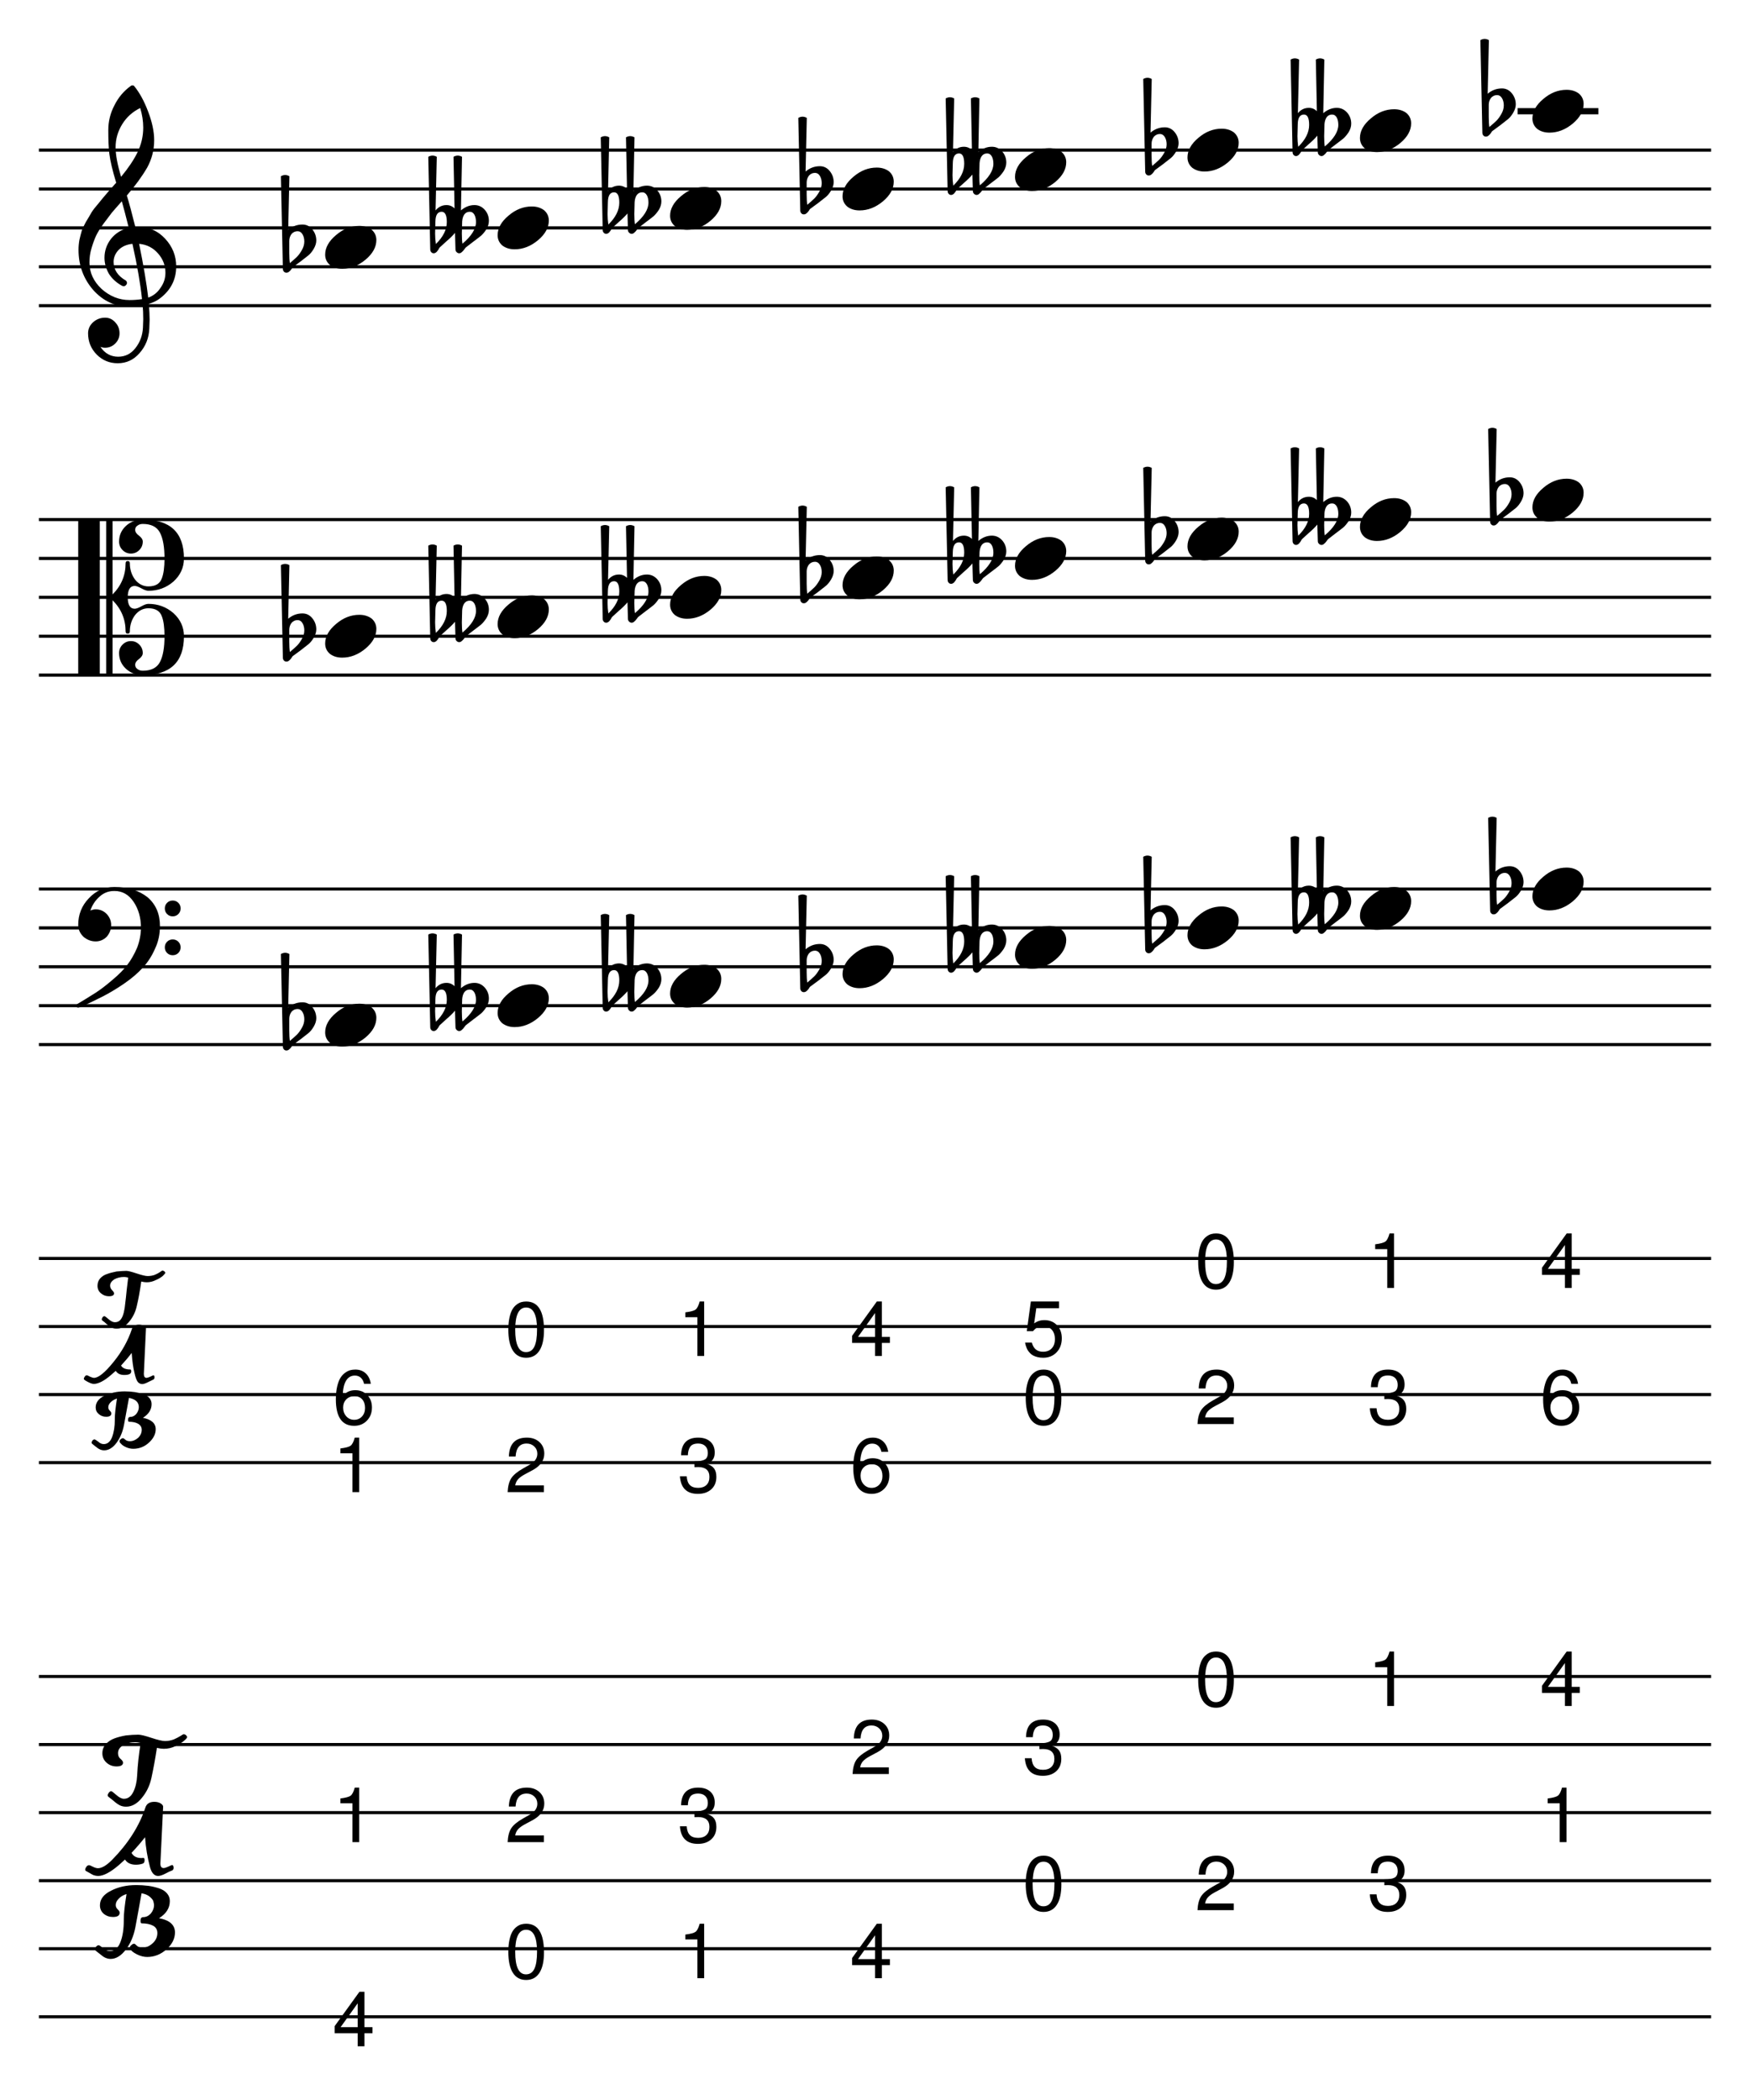 <?xml version="1.0" encoding="UTF-8" standalone="no"?>
<svg width="637.794px" height="765.353px" viewBox="0 0 637.794 765.353"
 xmlns="http://www.w3.org/2000/svg" xmlns:xlink="http://www.w3.org/1999/xlink" version="1.2" baseProfile="tiny">
<title>doubleharmonic (92)</title>
<desc>Generated by MuseScore 3.4.2</desc>
<polyline class="StaffLines" fill="none" stroke="#000000" stroke-width="1.13" stroke-linejoin="bevel" points="14.173,54.709 623.621,54.709"/>
<polyline class="StaffLines" fill="none" stroke="#000000" stroke-width="1.13" stroke-linejoin="bevel" points="14.173,68.882 623.621,68.882"/>
<polyline class="StaffLines" fill="none" stroke="#000000" stroke-width="1.13" stroke-linejoin="bevel" points="14.173,83.055 623.621,83.055"/>
<polyline class="StaffLines" fill="none" stroke="#000000" stroke-width="1.13" stroke-linejoin="bevel" points="14.173,97.228 623.621,97.228"/>
<polyline class="StaffLines" fill="none" stroke="#000000" stroke-width="1.13" stroke-linejoin="bevel" points="14.173,111.402 623.621,111.402"/>
<polyline class="StaffLines" fill="none" stroke="#000000" stroke-width="1.13" stroke-linejoin="bevel" points="14.173,189.354 623.621,189.354"/>
<polyline class="StaffLines" fill="none" stroke="#000000" stroke-width="1.13" stroke-linejoin="bevel" points="14.173,203.528 623.621,203.528"/>
<polyline class="StaffLines" fill="none" stroke="#000000" stroke-width="1.13" stroke-linejoin="bevel" points="14.173,217.701 623.621,217.701"/>
<polyline class="StaffLines" fill="none" stroke="#000000" stroke-width="1.13" stroke-linejoin="bevel" points="14.173,231.874 623.621,231.874"/>
<polyline class="StaffLines" fill="none" stroke="#000000" stroke-width="1.13" stroke-linejoin="bevel" points="14.173,246.047 623.621,246.047"/>
<polyline class="StaffLines" fill="none" stroke="#000000" stroke-width="1.13" stroke-linejoin="bevel" points="14.173,324 623.621,324"/>
<polyline class="StaffLines" fill="none" stroke="#000000" stroke-width="1.13" stroke-linejoin="bevel" points="14.173,338.173 623.621,338.173"/>
<polyline class="StaffLines" fill="none" stroke="#000000" stroke-width="1.13" stroke-linejoin="bevel" points="14.173,352.346 623.621,352.346"/>
<polyline class="StaffLines" fill="none" stroke="#000000" stroke-width="1.13" stroke-linejoin="bevel" points="14.173,366.52 623.621,366.52"/>
<polyline class="StaffLines" fill="none" stroke="#000000" stroke-width="1.13" stroke-linejoin="bevel" points="14.173,380.693 623.621,380.693"/>
<polyline class="StaffLines" fill="none" stroke="#000000" stroke-width="1.13" stroke-linejoin="bevel" points="14.173,458.646 623.621,458.646"/>
<polyline class="StaffLines" fill="none" stroke="#000000" stroke-width="1.13" stroke-linejoin="bevel" points="14.173,483.449 623.621,483.449"/>
<polyline class="StaffLines" fill="none" stroke="#000000" stroke-width="1.13" stroke-linejoin="bevel" points="14.173,508.252 623.621,508.252"/>
<polyline class="StaffLines" fill="none" stroke="#000000" stroke-width="1.13" stroke-linejoin="bevel" points="14.173,533.055 623.621,533.055"/>
<polyline class="StaffLines" fill="none" stroke="#000000" stroke-width="1.13" stroke-linejoin="bevel" points="14.173,611.008 623.621,611.008"/>
<polyline class="StaffLines" fill="none" stroke="#000000" stroke-width="1.13" stroke-linejoin="bevel" points="14.173,635.811 623.621,635.811"/>
<polyline class="StaffLines" fill="none" stroke="#000000" stroke-width="1.13" stroke-linejoin="bevel" points="14.173,660.614 623.621,660.614"/>
<polyline class="StaffLines" fill="none" stroke="#000000" stroke-width="1.13" stroke-linejoin="bevel" points="14.173,685.417 623.621,685.417"/>
<polyline class="StaffLines" fill="none" stroke="#000000" stroke-width="1.13" stroke-linejoin="bevel" points="14.173,710.22 623.621,710.22"/>
<polyline class="StaffLines" fill="none" stroke="#000000" stroke-width="1.13" stroke-linejoin="bevel" points="14.173,735.024 623.621,735.024"/>
<path class="Accidental" transform="matrix(0.567,0,0,0.567,102.818,373.606)" d="M4.594,-4.109 L4.594,3.609 C4.594,6.349 4.724,8.531 4.984,10.156 C7.13,8.333 8.661,6.969 9.578,6.062 C10.62,5.021 11.662,3.586 12.703,1.758 C13.745,-0.07 14.266,-1.896 14.266,-3.719 C14.266,-5.542 13.875,-7.104 13.094,-8.406 C12.312,-9.708 11.271,-10.359 9.969,-10.359 C8.406,-10.359 7.104,-9.771 6.062,-8.594 C5.083,-7.292 4.594,-5.797 4.594,-4.109 M0.484,13.766 L-0.781,-45.703 C0.135,-46.224 1.049,-46.484 1.961,-46.484 C2.872,-46.484 3.781,-46.224 4.688,-45.703 L3.906,-11.234 C6.573,-13.516 9.635,-14.656 13.094,-14.656 C15.625,-14.656 17.737,-13.615 19.43,-11.531 C21.122,-9.448 21.969,-7.068 21.969,-4.391 C21.969,-2.703 21.417,-0.911 20.312,0.984 C19.271,2.734 18.167,4.099 17,5.078 C16.344,5.599 14.682,6.901 12.016,8.984 C11.234,9.568 10.307,10.25 9.234,11.031 C8.161,11.812 7.495,12.302 7.234,12.5 C6.776,12.76 6.349,13.281 5.953,14.062 C5.505,14.719 4.984,15.271 4.391,15.719 C3.943,16.115 3.393,16.312 2.742,16.312 C2.091,16.312 1.568,16.083 1.172,15.625 C0.714,15.167 0.484,14.547 0.484,13.766"/>
<path class="Accidental" transform="matrix(0.567,0,0,0.567,156.528,366.52)" d="M21,-4.109 L20.797,3.609 C20.797,6.349 20.927,8.531 21.188,10.156 C26.99,5.271 29.891,0.646 29.891,-3.719 C29.891,-5.604 29.562,-7.167 28.906,-8.406 C28.188,-9.708 27.177,-10.359 25.875,-10.359 C24.385,-10.359 23.213,-9.771 22.359,-8.594 C21.578,-7.427 21.125,-5.932 21,-4.109 M16.703,13.766 L16.406,3.219 C14.979,4.917 13.156,6.708 10.938,8.594 C8.656,10.615 7.224,11.917 6.641,12.5 C6.38,12.76 6.057,13.281 5.672,14.062 C5.016,14.979 4.557,15.531 4.297,15.719 C3.776,16.115 3.255,16.312 2.734,16.312 C2.089,16.312 1.568,16.083 1.172,15.625 C0.714,15.167 0.484,14.547 0.484,13.766 L-0.781,-45.703 C0.135,-46.224 1.049,-46.484 1.961,-46.484 C2.872,-46.484 3.781,-46.224 4.688,-45.703 L3.906,-11.234 C5.792,-13.516 8.135,-14.656 10.938,-14.656 C12.958,-14.656 14.682,-13.938 16.109,-12.5 L15.438,-45.703 C16.344,-46.224 17.253,-46.484 18.164,-46.484 C19.076,-46.484 19.99,-46.224 20.906,-45.703 L20.219,-11.234 C22.885,-13.516 25.781,-14.656 28.906,-14.656 C31.51,-14.656 33.724,-13.646 35.547,-11.625 C37.307,-9.604 38.188,-7.229 38.188,-4.5 C38.188,-2.677 37.635,-0.849 36.531,0.984 C35.354,2.734 34.245,4.068 33.203,4.984 C32.099,5.891 30.406,7.193 28.125,8.891 C26.302,10.255 24.74,11.458 23.438,12.5 C23.24,12.635 22.849,13.125 22.266,13.969 C21.807,14.615 21.287,15.167 20.703,15.625 C20.245,16.083 19.693,16.312 19.047,16.312 C18.463,16.312 17.912,16.052 17.391,15.531 C16.932,15.073 16.703,14.484 16.703,13.766 M3.609,3.609 C3.609,5.828 3.776,8.078 4.109,10.359 C8.797,5.797 11.141,1.104 11.141,-3.719 C11.141,-8.146 10.031,-10.359 7.812,-10.359 C5.208,-10.359 3.875,-8.276 3.812,-4.109 L3.609,3.609 "/>
<path class="Accidental" transform="matrix(0.567,0,0,0.567,219.384,359.433)" d="M21,-4.109 L20.797,3.609 C20.797,6.349 20.927,8.531 21.188,10.156 C26.99,5.271 29.891,0.646 29.891,-3.719 C29.891,-5.604 29.562,-7.167 28.906,-8.406 C28.188,-9.708 27.177,-10.359 25.875,-10.359 C24.385,-10.359 23.213,-9.771 22.359,-8.594 C21.578,-7.427 21.125,-5.932 21,-4.109 M16.703,13.766 L16.406,3.219 C14.979,4.917 13.156,6.708 10.938,8.594 C8.656,10.615 7.224,11.917 6.641,12.5 C6.38,12.76 6.057,13.281 5.672,14.062 C5.016,14.979 4.557,15.531 4.297,15.719 C3.776,16.115 3.255,16.312 2.734,16.312 C2.089,16.312 1.568,16.083 1.172,15.625 C0.714,15.167 0.484,14.547 0.484,13.766 L-0.781,-45.703 C0.135,-46.224 1.049,-46.484 1.961,-46.484 C2.872,-46.484 3.781,-46.224 4.688,-45.703 L3.906,-11.234 C5.792,-13.516 8.135,-14.656 10.938,-14.656 C12.958,-14.656 14.682,-13.938 16.109,-12.5 L15.438,-45.703 C16.344,-46.224 17.253,-46.484 18.164,-46.484 C19.076,-46.484 19.99,-46.224 20.906,-45.703 L20.219,-11.234 C22.885,-13.516 25.781,-14.656 28.906,-14.656 C31.51,-14.656 33.724,-13.646 35.547,-11.625 C37.307,-9.604 38.188,-7.229 38.188,-4.5 C38.188,-2.677 37.635,-0.849 36.531,0.984 C35.354,2.734 34.245,4.068 33.203,4.984 C32.099,5.891 30.406,7.193 28.125,8.891 C26.302,10.255 24.74,11.458 23.438,12.5 C23.24,12.635 22.849,13.125 22.266,13.969 C21.807,14.615 21.287,15.167 20.703,15.625 C20.245,16.083 19.693,16.312 19.047,16.312 C18.463,16.312 17.912,16.052 17.391,15.531 C16.932,15.073 16.703,14.484 16.703,13.766 M3.609,3.609 C3.609,5.828 3.776,8.078 4.109,10.359 C8.797,5.797 11.141,1.104 11.141,-3.719 C11.141,-8.146 10.031,-10.359 7.812,-10.359 C5.208,-10.359 3.875,-8.276 3.812,-4.109 L3.609,3.609 "/>
<path class="Accidental" transform="matrix(0.567,0,0,0.567,291.386,352.346)" d="M4.594,-4.109 L4.594,3.609 C4.594,6.349 4.724,8.531 4.984,10.156 C7.13,8.333 8.661,6.969 9.578,6.062 C10.62,5.021 11.662,3.586 12.703,1.758 C13.745,-0.07 14.266,-1.896 14.266,-3.719 C14.266,-5.542 13.875,-7.104 13.094,-8.406 C12.312,-9.708 11.271,-10.359 9.969,-10.359 C8.406,-10.359 7.104,-9.771 6.062,-8.594 C5.083,-7.292 4.594,-5.797 4.594,-4.109 M0.484,13.766 L-0.781,-45.703 C0.135,-46.224 1.049,-46.484 1.961,-46.484 C2.872,-46.484 3.781,-46.224 4.688,-45.703 L3.906,-11.234 C6.573,-13.516 9.635,-14.656 13.094,-14.656 C15.625,-14.656 17.737,-13.615 19.43,-11.531 C21.122,-9.448 21.969,-7.068 21.969,-4.391 C21.969,-2.703 21.417,-0.911 20.312,0.984 C19.271,2.734 18.167,4.099 17,5.078 C16.344,5.599 14.682,6.901 12.016,8.984 C11.234,9.568 10.307,10.25 9.234,11.031 C8.161,11.812 7.495,12.302 7.234,12.5 C6.776,12.76 6.349,13.281 5.953,14.062 C5.505,14.719 4.984,15.271 4.391,15.719 C3.943,16.115 3.393,16.312 2.742,16.312 C2.091,16.312 1.568,16.083 1.172,15.625 C0.714,15.167 0.484,14.547 0.484,13.766"/>
<path class="Accidental" transform="matrix(0.567,0,0,0.567,345.095,345.26)" d="M21,-4.109 L20.797,3.609 C20.797,6.349 20.927,8.531 21.188,10.156 C26.99,5.271 29.891,0.646 29.891,-3.719 C29.891,-5.604 29.562,-7.167 28.906,-8.406 C28.188,-9.708 27.177,-10.359 25.875,-10.359 C24.385,-10.359 23.213,-9.771 22.359,-8.594 C21.578,-7.427 21.125,-5.932 21,-4.109 M16.703,13.766 L16.406,3.219 C14.979,4.917 13.156,6.708 10.938,8.594 C8.656,10.615 7.224,11.917 6.641,12.5 C6.38,12.76 6.057,13.281 5.672,14.062 C5.016,14.979 4.557,15.531 4.297,15.719 C3.776,16.115 3.255,16.312 2.734,16.312 C2.089,16.312 1.568,16.083 1.172,15.625 C0.714,15.167 0.484,14.547 0.484,13.766 L-0.781,-45.703 C0.135,-46.224 1.049,-46.484 1.961,-46.484 C2.872,-46.484 3.781,-46.224 4.688,-45.703 L3.906,-11.234 C5.792,-13.516 8.135,-14.656 10.938,-14.656 C12.958,-14.656 14.682,-13.938 16.109,-12.5 L15.438,-45.703 C16.344,-46.224 17.253,-46.484 18.164,-46.484 C19.076,-46.484 19.99,-46.224 20.906,-45.703 L20.219,-11.234 C22.885,-13.516 25.781,-14.656 28.906,-14.656 C31.51,-14.656 33.724,-13.646 35.547,-11.625 C37.307,-9.604 38.188,-7.229 38.188,-4.5 C38.188,-2.677 37.635,-0.849 36.531,0.984 C35.354,2.734 34.245,4.068 33.203,4.984 C32.099,5.891 30.406,7.193 28.125,8.891 C26.302,10.255 24.74,11.458 23.438,12.5 C23.24,12.635 22.849,13.125 22.266,13.969 C21.807,14.615 21.287,15.167 20.703,15.625 C20.245,16.083 19.693,16.312 19.047,16.312 C18.463,16.312 17.912,16.052 17.391,15.531 C16.932,15.073 16.703,14.484 16.703,13.766 M3.609,3.609 C3.609,5.828 3.776,8.078 4.109,10.359 C8.797,5.797 11.141,1.104 11.141,-3.719 C11.141,-8.146 10.031,-10.359 7.812,-10.359 C5.208,-10.359 3.875,-8.276 3.812,-4.109 L3.609,3.609 "/>
<path class="Accidental" transform="matrix(0.567,0,0,0.567,417.097,338.173)" d="M4.594,-4.109 L4.594,3.609 C4.594,6.349 4.724,8.531 4.984,10.156 C7.13,8.333 8.661,6.969 9.578,6.062 C10.62,5.021 11.662,3.586 12.703,1.758 C13.745,-0.07 14.266,-1.896 14.266,-3.719 C14.266,-5.542 13.875,-7.104 13.094,-8.406 C12.312,-9.708 11.271,-10.359 9.969,-10.359 C8.406,-10.359 7.104,-9.771 6.062,-8.594 C5.083,-7.292 4.594,-5.797 4.594,-4.109 M0.484,13.766 L-0.781,-45.703 C0.135,-46.224 1.049,-46.484 1.961,-46.484 C2.872,-46.484 3.781,-46.224 4.688,-45.703 L3.906,-11.234 C6.573,-13.516 9.635,-14.656 13.094,-14.656 C15.625,-14.656 17.737,-13.615 19.43,-11.531 C21.122,-9.448 21.969,-7.068 21.969,-4.391 C21.969,-2.703 21.417,-0.911 20.312,0.984 C19.271,2.734 18.167,4.099 17,5.078 C16.344,5.599 14.682,6.901 12.016,8.984 C11.234,9.568 10.307,10.25 9.234,11.031 C8.161,11.812 7.495,12.302 7.234,12.5 C6.776,12.76 6.349,13.281 5.953,14.062 C5.505,14.719 4.984,15.271 4.391,15.719 C3.943,16.115 3.393,16.312 2.742,16.312 C2.091,16.312 1.568,16.083 1.172,15.625 C0.714,15.167 0.484,14.547 0.484,13.766"/>
<path class="Accidental" transform="matrix(0.567,0,0,0.567,470.807,331.087)" d="M21,-4.109 L20.797,3.609 C20.797,6.349 20.927,8.531 21.188,10.156 C26.99,5.271 29.891,0.646 29.891,-3.719 C29.891,-5.604 29.562,-7.167 28.906,-8.406 C28.188,-9.708 27.177,-10.359 25.875,-10.359 C24.385,-10.359 23.213,-9.771 22.359,-8.594 C21.578,-7.427 21.125,-5.932 21,-4.109 M16.703,13.766 L16.406,3.219 C14.979,4.917 13.156,6.708 10.938,8.594 C8.656,10.615 7.224,11.917 6.641,12.5 C6.38,12.76 6.057,13.281 5.672,14.062 C5.016,14.979 4.557,15.531 4.297,15.719 C3.776,16.115 3.255,16.312 2.734,16.312 C2.089,16.312 1.568,16.083 1.172,15.625 C0.714,15.167 0.484,14.547 0.484,13.766 L-0.781,-45.703 C0.135,-46.224 1.049,-46.484 1.961,-46.484 C2.872,-46.484 3.781,-46.224 4.688,-45.703 L3.906,-11.234 C5.792,-13.516 8.135,-14.656 10.938,-14.656 C12.958,-14.656 14.682,-13.938 16.109,-12.5 L15.438,-45.703 C16.344,-46.224 17.253,-46.484 18.164,-46.484 C19.076,-46.484 19.99,-46.224 20.906,-45.703 L20.219,-11.234 C22.885,-13.516 25.781,-14.656 28.906,-14.656 C31.51,-14.656 33.724,-13.646 35.547,-11.625 C37.307,-9.604 38.188,-7.229 38.188,-4.5 C38.188,-2.677 37.635,-0.849 36.531,0.984 C35.354,2.734 34.245,4.068 33.203,4.984 C32.099,5.891 30.406,7.193 28.125,8.891 C26.302,10.255 24.74,11.458 23.438,12.5 C23.24,12.635 22.849,13.125 22.266,13.969 C21.807,14.615 21.287,15.167 20.703,15.625 C20.245,16.083 19.693,16.312 19.047,16.312 C18.463,16.312 17.912,16.052 17.391,15.531 C16.932,15.073 16.703,14.484 16.703,13.766 M3.609,3.609 C3.609,5.828 3.776,8.078 4.109,10.359 C8.797,5.797 11.141,1.104 11.141,-3.719 C11.141,-8.146 10.031,-10.359 7.812,-10.359 C5.208,-10.359 3.875,-8.276 3.812,-4.109 L3.609,3.609 "/>
<path class="Accidental" transform="matrix(0.567,0,0,0.567,542.809,324)" d="M4.594,-4.109 L4.594,3.609 C4.594,6.349 4.724,8.531 4.984,10.156 C7.13,8.333 8.661,6.969 9.578,6.062 C10.62,5.021 11.662,3.586 12.703,1.758 C13.745,-0.07 14.266,-1.896 14.266,-3.719 C14.266,-5.542 13.875,-7.104 13.094,-8.406 C12.312,-9.708 11.271,-10.359 9.969,-10.359 C8.406,-10.359 7.104,-9.771 6.062,-8.594 C5.083,-7.292 4.594,-5.797 4.594,-4.109 M0.484,13.766 L-0.781,-45.703 C0.135,-46.224 1.049,-46.484 1.961,-46.484 C2.872,-46.484 3.781,-46.224 4.688,-45.703 L3.906,-11.234 C6.573,-13.516 9.635,-14.656 13.094,-14.656 C15.625,-14.656 17.737,-13.615 19.43,-11.531 C21.122,-9.448 21.969,-7.068 21.969,-4.391 C21.969,-2.703 21.417,-0.911 20.312,0.984 C19.271,2.734 18.167,4.099 17,5.078 C16.344,5.599 14.682,6.901 12.016,8.984 C11.234,9.568 10.307,10.25 9.234,11.031 C8.161,11.812 7.495,12.302 7.234,12.5 C6.776,12.76 6.349,13.281 5.953,14.062 C5.505,14.719 4.984,15.271 4.391,15.719 C3.943,16.115 3.393,16.312 2.742,16.312 C2.091,16.312 1.568,16.083 1.172,15.625 C0.714,15.167 0.484,14.547 0.484,13.766"/>
<path class="Accidental" transform="matrix(0.567,0,0,0.567,102.818,231.874)" d="M4.594,-4.109 L4.594,3.609 C4.594,6.349 4.724,8.531 4.984,10.156 C7.13,8.333 8.661,6.969 9.578,6.062 C10.62,5.021 11.662,3.586 12.703,1.758 C13.745,-0.07 14.266,-1.896 14.266,-3.719 C14.266,-5.542 13.875,-7.104 13.094,-8.406 C12.312,-9.708 11.271,-10.359 9.969,-10.359 C8.406,-10.359 7.104,-9.771 6.062,-8.594 C5.083,-7.292 4.594,-5.797 4.594,-4.109 M0.484,13.766 L-0.781,-45.703 C0.135,-46.224 1.049,-46.484 1.961,-46.484 C2.872,-46.484 3.781,-46.224 4.688,-45.703 L3.906,-11.234 C6.573,-13.516 9.635,-14.656 13.094,-14.656 C15.625,-14.656 17.737,-13.615 19.43,-11.531 C21.122,-9.448 21.969,-7.068 21.969,-4.391 C21.969,-2.703 21.417,-0.911 20.312,0.984 C19.271,2.734 18.167,4.099 17,5.078 C16.344,5.599 14.682,6.901 12.016,8.984 C11.234,9.568 10.307,10.25 9.234,11.031 C8.161,11.812 7.495,12.302 7.234,12.5 C6.776,12.76 6.349,13.281 5.953,14.062 C5.505,14.719 4.984,15.271 4.391,15.719 C3.943,16.115 3.393,16.312 2.742,16.312 C2.091,16.312 1.568,16.083 1.172,15.625 C0.714,15.167 0.484,14.547 0.484,13.766"/>
<path class="Accidental" transform="matrix(0.567,0,0,0.567,156.528,224.787)" d="M21,-4.109 L20.797,3.609 C20.797,6.349 20.927,8.531 21.188,10.156 C26.99,5.271 29.891,0.646 29.891,-3.719 C29.891,-5.604 29.562,-7.167 28.906,-8.406 C28.188,-9.708 27.177,-10.359 25.875,-10.359 C24.385,-10.359 23.213,-9.771 22.359,-8.594 C21.578,-7.427 21.125,-5.932 21,-4.109 M16.703,13.766 L16.406,3.219 C14.979,4.917 13.156,6.708 10.938,8.594 C8.656,10.615 7.224,11.917 6.641,12.5 C6.38,12.76 6.057,13.281 5.672,14.062 C5.016,14.979 4.557,15.531 4.297,15.719 C3.776,16.115 3.255,16.312 2.734,16.312 C2.089,16.312 1.568,16.083 1.172,15.625 C0.714,15.167 0.484,14.547 0.484,13.766 L-0.781,-45.703 C0.135,-46.224 1.049,-46.484 1.961,-46.484 C2.872,-46.484 3.781,-46.224 4.688,-45.703 L3.906,-11.234 C5.792,-13.516 8.135,-14.656 10.938,-14.656 C12.958,-14.656 14.682,-13.938 16.109,-12.5 L15.438,-45.703 C16.344,-46.224 17.253,-46.484 18.164,-46.484 C19.076,-46.484 19.99,-46.224 20.906,-45.703 L20.219,-11.234 C22.885,-13.516 25.781,-14.656 28.906,-14.656 C31.51,-14.656 33.724,-13.646 35.547,-11.625 C37.307,-9.604 38.188,-7.229 38.188,-4.5 C38.188,-2.677 37.635,-0.849 36.531,0.984 C35.354,2.734 34.245,4.068 33.203,4.984 C32.099,5.891 30.406,7.193 28.125,8.891 C26.302,10.255 24.74,11.458 23.438,12.5 C23.24,12.635 22.849,13.125 22.266,13.969 C21.807,14.615 21.287,15.167 20.703,15.625 C20.245,16.083 19.693,16.312 19.047,16.312 C18.463,16.312 17.912,16.052 17.391,15.531 C16.932,15.073 16.703,14.484 16.703,13.766 M3.609,3.609 C3.609,5.828 3.776,8.078 4.109,10.359 C8.797,5.797 11.141,1.104 11.141,-3.719 C11.141,-8.146 10.031,-10.359 7.812,-10.359 C5.208,-10.359 3.875,-8.276 3.812,-4.109 L3.609,3.609 "/>
<path class="Accidental" transform="matrix(0.567,0,0,0.567,219.384,217.701)" d="M21,-4.109 L20.797,3.609 C20.797,6.349 20.927,8.531 21.188,10.156 C26.99,5.271 29.891,0.646 29.891,-3.719 C29.891,-5.604 29.562,-7.167 28.906,-8.406 C28.188,-9.708 27.177,-10.359 25.875,-10.359 C24.385,-10.359 23.213,-9.771 22.359,-8.594 C21.578,-7.427 21.125,-5.932 21,-4.109 M16.703,13.766 L16.406,3.219 C14.979,4.917 13.156,6.708 10.938,8.594 C8.656,10.615 7.224,11.917 6.641,12.5 C6.38,12.76 6.057,13.281 5.672,14.062 C5.016,14.979 4.557,15.531 4.297,15.719 C3.776,16.115 3.255,16.312 2.734,16.312 C2.089,16.312 1.568,16.083 1.172,15.625 C0.714,15.167 0.484,14.547 0.484,13.766 L-0.781,-45.703 C0.135,-46.224 1.049,-46.484 1.961,-46.484 C2.872,-46.484 3.781,-46.224 4.688,-45.703 L3.906,-11.234 C5.792,-13.516 8.135,-14.656 10.938,-14.656 C12.958,-14.656 14.682,-13.938 16.109,-12.5 L15.438,-45.703 C16.344,-46.224 17.253,-46.484 18.164,-46.484 C19.076,-46.484 19.99,-46.224 20.906,-45.703 L20.219,-11.234 C22.885,-13.516 25.781,-14.656 28.906,-14.656 C31.51,-14.656 33.724,-13.646 35.547,-11.625 C37.307,-9.604 38.188,-7.229 38.188,-4.5 C38.188,-2.677 37.635,-0.849 36.531,0.984 C35.354,2.734 34.245,4.068 33.203,4.984 C32.099,5.891 30.406,7.193 28.125,8.891 C26.302,10.255 24.74,11.458 23.438,12.5 C23.24,12.635 22.849,13.125 22.266,13.969 C21.807,14.615 21.287,15.167 20.703,15.625 C20.245,16.083 19.693,16.312 19.047,16.312 C18.463,16.312 17.912,16.052 17.391,15.531 C16.932,15.073 16.703,14.484 16.703,13.766 M3.609,3.609 C3.609,5.828 3.776,8.078 4.109,10.359 C8.797,5.797 11.141,1.104 11.141,-3.719 C11.141,-8.146 10.031,-10.359 7.812,-10.359 C5.208,-10.359 3.875,-8.276 3.812,-4.109 L3.609,3.609 "/>
<path class="Accidental" transform="matrix(0.567,0,0,0.567,291.386,210.614)" d="M4.594,-4.109 L4.594,3.609 C4.594,6.349 4.724,8.531 4.984,10.156 C7.13,8.333 8.661,6.969 9.578,6.062 C10.62,5.021 11.662,3.586 12.703,1.758 C13.745,-0.07 14.266,-1.896 14.266,-3.719 C14.266,-5.542 13.875,-7.104 13.094,-8.406 C12.312,-9.708 11.271,-10.359 9.969,-10.359 C8.406,-10.359 7.104,-9.771 6.062,-8.594 C5.083,-7.292 4.594,-5.797 4.594,-4.109 M0.484,13.766 L-0.781,-45.703 C0.135,-46.224 1.049,-46.484 1.961,-46.484 C2.872,-46.484 3.781,-46.224 4.688,-45.703 L3.906,-11.234 C6.573,-13.516 9.635,-14.656 13.094,-14.656 C15.625,-14.656 17.737,-13.615 19.43,-11.531 C21.122,-9.448 21.969,-7.068 21.969,-4.391 C21.969,-2.703 21.417,-0.911 20.312,0.984 C19.271,2.734 18.167,4.099 17,5.078 C16.344,5.599 14.682,6.901 12.016,8.984 C11.234,9.568 10.307,10.25 9.234,11.031 C8.161,11.812 7.495,12.302 7.234,12.5 C6.776,12.76 6.349,13.281 5.953,14.062 C5.505,14.719 4.984,15.271 4.391,15.719 C3.943,16.115 3.393,16.312 2.742,16.312 C2.091,16.312 1.568,16.083 1.172,15.625 C0.714,15.167 0.484,14.547 0.484,13.766"/>
<path class="Accidental" transform="matrix(0.567,0,0,0.567,345.095,203.528)" d="M21,-4.109 L20.797,3.609 C20.797,6.349 20.927,8.531 21.188,10.156 C26.99,5.271 29.891,0.646 29.891,-3.719 C29.891,-5.604 29.562,-7.167 28.906,-8.406 C28.188,-9.708 27.177,-10.359 25.875,-10.359 C24.385,-10.359 23.213,-9.771 22.359,-8.594 C21.578,-7.427 21.125,-5.932 21,-4.109 M16.703,13.766 L16.406,3.219 C14.979,4.917 13.156,6.708 10.938,8.594 C8.656,10.615 7.224,11.917 6.641,12.5 C6.38,12.76 6.057,13.281 5.672,14.062 C5.016,14.979 4.557,15.531 4.297,15.719 C3.776,16.115 3.255,16.312 2.734,16.312 C2.089,16.312 1.568,16.083 1.172,15.625 C0.714,15.167 0.484,14.547 0.484,13.766 L-0.781,-45.703 C0.135,-46.224 1.049,-46.484 1.961,-46.484 C2.872,-46.484 3.781,-46.224 4.688,-45.703 L3.906,-11.234 C5.792,-13.516 8.135,-14.656 10.938,-14.656 C12.958,-14.656 14.682,-13.938 16.109,-12.5 L15.438,-45.703 C16.344,-46.224 17.253,-46.484 18.164,-46.484 C19.076,-46.484 19.99,-46.224 20.906,-45.703 L20.219,-11.234 C22.885,-13.516 25.781,-14.656 28.906,-14.656 C31.51,-14.656 33.724,-13.646 35.547,-11.625 C37.307,-9.604 38.188,-7.229 38.188,-4.5 C38.188,-2.677 37.635,-0.849 36.531,0.984 C35.354,2.734 34.245,4.068 33.203,4.984 C32.099,5.891 30.406,7.193 28.125,8.891 C26.302,10.255 24.74,11.458 23.438,12.5 C23.24,12.635 22.849,13.125 22.266,13.969 C21.807,14.615 21.287,15.167 20.703,15.625 C20.245,16.083 19.693,16.312 19.047,16.312 C18.463,16.312 17.912,16.052 17.391,15.531 C16.932,15.073 16.703,14.484 16.703,13.766 M3.609,3.609 C3.609,5.828 3.776,8.078 4.109,10.359 C8.797,5.797 11.141,1.104 11.141,-3.719 C11.141,-8.146 10.031,-10.359 7.812,-10.359 C5.208,-10.359 3.875,-8.276 3.812,-4.109 L3.609,3.609 "/>
<path class="Accidental" transform="matrix(0.567,0,0,0.567,417.097,196.441)" d="M4.594,-4.109 L4.594,3.609 C4.594,6.349 4.724,8.531 4.984,10.156 C7.13,8.333 8.661,6.969 9.578,6.062 C10.62,5.021 11.662,3.586 12.703,1.758 C13.745,-0.07 14.266,-1.896 14.266,-3.719 C14.266,-5.542 13.875,-7.104 13.094,-8.406 C12.312,-9.708 11.271,-10.359 9.969,-10.359 C8.406,-10.359 7.104,-9.771 6.062,-8.594 C5.083,-7.292 4.594,-5.797 4.594,-4.109 M0.484,13.766 L-0.781,-45.703 C0.135,-46.224 1.049,-46.484 1.961,-46.484 C2.872,-46.484 3.781,-46.224 4.688,-45.703 L3.906,-11.234 C6.573,-13.516 9.635,-14.656 13.094,-14.656 C15.625,-14.656 17.737,-13.615 19.43,-11.531 C21.122,-9.448 21.969,-7.068 21.969,-4.391 C21.969,-2.703 21.417,-0.911 20.312,0.984 C19.271,2.734 18.167,4.099 17,5.078 C16.344,5.599 14.682,6.901 12.016,8.984 C11.234,9.568 10.307,10.25 9.234,11.031 C8.161,11.812 7.495,12.302 7.234,12.5 C6.776,12.76 6.349,13.281 5.953,14.062 C5.505,14.719 4.984,15.271 4.391,15.719 C3.943,16.115 3.393,16.312 2.742,16.312 C2.091,16.312 1.568,16.083 1.172,15.625 C0.714,15.167 0.484,14.547 0.484,13.766"/>
<path class="Accidental" transform="matrix(0.567,0,0,0.567,470.807,189.354)" d="M21,-4.109 L20.797,3.609 C20.797,6.349 20.927,8.531 21.188,10.156 C26.99,5.271 29.891,0.646 29.891,-3.719 C29.891,-5.604 29.562,-7.167 28.906,-8.406 C28.188,-9.708 27.177,-10.359 25.875,-10.359 C24.385,-10.359 23.213,-9.771 22.359,-8.594 C21.578,-7.427 21.125,-5.932 21,-4.109 M16.703,13.766 L16.406,3.219 C14.979,4.917 13.156,6.708 10.938,8.594 C8.656,10.615 7.224,11.917 6.641,12.5 C6.38,12.76 6.057,13.281 5.672,14.062 C5.016,14.979 4.557,15.531 4.297,15.719 C3.776,16.115 3.255,16.312 2.734,16.312 C2.089,16.312 1.568,16.083 1.172,15.625 C0.714,15.167 0.484,14.547 0.484,13.766 L-0.781,-45.703 C0.135,-46.224 1.049,-46.484 1.961,-46.484 C2.872,-46.484 3.781,-46.224 4.688,-45.703 L3.906,-11.234 C5.792,-13.516 8.135,-14.656 10.938,-14.656 C12.958,-14.656 14.682,-13.938 16.109,-12.5 L15.438,-45.703 C16.344,-46.224 17.253,-46.484 18.164,-46.484 C19.076,-46.484 19.99,-46.224 20.906,-45.703 L20.219,-11.234 C22.885,-13.516 25.781,-14.656 28.906,-14.656 C31.51,-14.656 33.724,-13.646 35.547,-11.625 C37.307,-9.604 38.188,-7.229 38.188,-4.5 C38.188,-2.677 37.635,-0.849 36.531,0.984 C35.354,2.734 34.245,4.068 33.203,4.984 C32.099,5.891 30.406,7.193 28.125,8.891 C26.302,10.255 24.74,11.458 23.438,12.5 C23.24,12.635 22.849,13.125 22.266,13.969 C21.807,14.615 21.287,15.167 20.703,15.625 C20.245,16.083 19.693,16.312 19.047,16.312 C18.463,16.312 17.912,16.052 17.391,15.531 C16.932,15.073 16.703,14.484 16.703,13.766 M3.609,3.609 C3.609,5.828 3.776,8.078 4.109,10.359 C8.797,5.797 11.141,1.104 11.141,-3.719 C11.141,-8.146 10.031,-10.359 7.812,-10.359 C5.208,-10.359 3.875,-8.276 3.812,-4.109 L3.609,3.609 "/>
<path class="Accidental" transform="matrix(0.567,0,0,0.567,542.809,182.268)" d="M4.594,-4.109 L4.594,3.609 C4.594,6.349 4.724,8.531 4.984,10.156 C7.13,8.333 8.661,6.969 9.578,6.062 C10.62,5.021 11.662,3.586 12.703,1.758 C13.745,-0.07 14.266,-1.896 14.266,-3.719 C14.266,-5.542 13.875,-7.104 13.094,-8.406 C12.312,-9.708 11.271,-10.359 9.969,-10.359 C8.406,-10.359 7.104,-9.771 6.062,-8.594 C5.083,-7.292 4.594,-5.797 4.594,-4.109 M0.484,13.766 L-0.781,-45.703 C0.135,-46.224 1.049,-46.484 1.961,-46.484 C2.872,-46.484 3.781,-46.224 4.688,-45.703 L3.906,-11.234 C6.573,-13.516 9.635,-14.656 13.094,-14.656 C15.625,-14.656 17.737,-13.615 19.43,-11.531 C21.122,-9.448 21.969,-7.068 21.969,-4.391 C21.969,-2.703 21.417,-0.911 20.312,0.984 C19.271,2.734 18.167,4.099 17,5.078 C16.344,5.599 14.682,6.901 12.016,8.984 C11.234,9.568 10.307,10.25 9.234,11.031 C8.161,11.812 7.495,12.302 7.234,12.5 C6.776,12.76 6.349,13.281 5.953,14.062 C5.505,14.719 4.984,15.271 4.391,15.719 C3.943,16.115 3.393,16.312 2.742,16.312 C2.091,16.312 1.568,16.083 1.172,15.625 C0.714,15.167 0.484,14.547 0.484,13.766"/>
<path class="Accidental" transform="matrix(0.567,0,0,0.567,102.818,90.142)" d="M4.594,-4.109 L4.594,3.609 C4.594,6.349 4.724,8.531 4.984,10.156 C7.13,8.333 8.661,6.969 9.578,6.062 C10.62,5.021 11.662,3.586 12.703,1.758 C13.745,-0.07 14.266,-1.896 14.266,-3.719 C14.266,-5.542 13.875,-7.104 13.094,-8.406 C12.312,-9.708 11.271,-10.359 9.969,-10.359 C8.406,-10.359 7.104,-9.771 6.062,-8.594 C5.083,-7.292 4.594,-5.797 4.594,-4.109 M0.484,13.766 L-0.781,-45.703 C0.135,-46.224 1.049,-46.484 1.961,-46.484 C2.872,-46.484 3.781,-46.224 4.688,-45.703 L3.906,-11.234 C6.573,-13.516 9.635,-14.656 13.094,-14.656 C15.625,-14.656 17.737,-13.615 19.43,-11.531 C21.122,-9.448 21.969,-7.068 21.969,-4.391 C21.969,-2.703 21.417,-0.911 20.312,0.984 C19.271,2.734 18.167,4.099 17,5.078 C16.344,5.599 14.682,6.901 12.016,8.984 C11.234,9.568 10.307,10.25 9.234,11.031 C8.161,11.812 7.495,12.302 7.234,12.5 C6.776,12.76 6.349,13.281 5.953,14.062 C5.505,14.719 4.984,15.271 4.391,15.719 C3.943,16.115 3.393,16.312 2.742,16.312 C2.091,16.312 1.568,16.083 1.172,15.625 C0.714,15.167 0.484,14.547 0.484,13.766"/>
<path class="Accidental" transform="matrix(0.567,0,0,0.567,156.528,83.055)" d="M21,-4.109 L20.797,3.609 C20.797,6.349 20.927,8.531 21.188,10.156 C26.99,5.271 29.891,0.646 29.891,-3.719 C29.891,-5.604 29.562,-7.167 28.906,-8.406 C28.188,-9.708 27.177,-10.359 25.875,-10.359 C24.385,-10.359 23.213,-9.771 22.359,-8.594 C21.578,-7.427 21.125,-5.932 21,-4.109 M16.703,13.766 L16.406,3.219 C14.979,4.917 13.156,6.708 10.938,8.594 C8.656,10.615 7.224,11.917 6.641,12.5 C6.38,12.76 6.057,13.281 5.672,14.062 C5.016,14.979 4.557,15.531 4.297,15.719 C3.776,16.115 3.255,16.312 2.734,16.312 C2.089,16.312 1.568,16.083 1.172,15.625 C0.714,15.167 0.484,14.547 0.484,13.766 L-0.781,-45.703 C0.135,-46.224 1.049,-46.484 1.961,-46.484 C2.872,-46.484 3.781,-46.224 4.688,-45.703 L3.906,-11.234 C5.792,-13.516 8.135,-14.656 10.938,-14.656 C12.958,-14.656 14.682,-13.938 16.109,-12.5 L15.438,-45.703 C16.344,-46.224 17.253,-46.484 18.164,-46.484 C19.076,-46.484 19.99,-46.224 20.906,-45.703 L20.219,-11.234 C22.885,-13.516 25.781,-14.656 28.906,-14.656 C31.51,-14.656 33.724,-13.646 35.547,-11.625 C37.307,-9.604 38.188,-7.229 38.188,-4.5 C38.188,-2.677 37.635,-0.849 36.531,0.984 C35.354,2.734 34.245,4.068 33.203,4.984 C32.099,5.891 30.406,7.193 28.125,8.891 C26.302,10.255 24.74,11.458 23.438,12.5 C23.24,12.635 22.849,13.125 22.266,13.969 C21.807,14.615 21.287,15.167 20.703,15.625 C20.245,16.083 19.693,16.312 19.047,16.312 C18.463,16.312 17.912,16.052 17.391,15.531 C16.932,15.073 16.703,14.484 16.703,13.766 M3.609,3.609 C3.609,5.828 3.776,8.078 4.109,10.359 C8.797,5.797 11.141,1.104 11.141,-3.719 C11.141,-8.146 10.031,-10.359 7.812,-10.359 C5.208,-10.359 3.875,-8.276 3.812,-4.109 L3.609,3.609 "/>
<path class="Accidental" transform="matrix(0.567,0,0,0.567,219.384,75.969)" d="M21,-4.109 L20.797,3.609 C20.797,6.349 20.927,8.531 21.188,10.156 C26.99,5.271 29.891,0.646 29.891,-3.719 C29.891,-5.604 29.562,-7.167 28.906,-8.406 C28.188,-9.708 27.177,-10.359 25.875,-10.359 C24.385,-10.359 23.213,-9.771 22.359,-8.594 C21.578,-7.427 21.125,-5.932 21,-4.109 M16.703,13.766 L16.406,3.219 C14.979,4.917 13.156,6.708 10.938,8.594 C8.656,10.615 7.224,11.917 6.641,12.5 C6.38,12.76 6.057,13.281 5.672,14.062 C5.016,14.979 4.557,15.531 4.297,15.719 C3.776,16.115 3.255,16.312 2.734,16.312 C2.089,16.312 1.568,16.083 1.172,15.625 C0.714,15.167 0.484,14.547 0.484,13.766 L-0.781,-45.703 C0.135,-46.224 1.049,-46.484 1.961,-46.484 C2.872,-46.484 3.781,-46.224 4.688,-45.703 L3.906,-11.234 C5.792,-13.516 8.135,-14.656 10.938,-14.656 C12.958,-14.656 14.682,-13.938 16.109,-12.5 L15.438,-45.703 C16.344,-46.224 17.253,-46.484 18.164,-46.484 C19.076,-46.484 19.99,-46.224 20.906,-45.703 L20.219,-11.234 C22.885,-13.516 25.781,-14.656 28.906,-14.656 C31.51,-14.656 33.724,-13.646 35.547,-11.625 C37.307,-9.604 38.188,-7.229 38.188,-4.5 C38.188,-2.677 37.635,-0.849 36.531,0.984 C35.354,2.734 34.245,4.068 33.203,4.984 C32.099,5.891 30.406,7.193 28.125,8.891 C26.302,10.255 24.74,11.458 23.438,12.5 C23.24,12.635 22.849,13.125 22.266,13.969 C21.807,14.615 21.287,15.167 20.703,15.625 C20.245,16.083 19.693,16.312 19.047,16.312 C18.463,16.312 17.912,16.052 17.391,15.531 C16.932,15.073 16.703,14.484 16.703,13.766 M3.609,3.609 C3.609,5.828 3.776,8.078 4.109,10.359 C8.797,5.797 11.141,1.104 11.141,-3.719 C11.141,-8.146 10.031,-10.359 7.812,-10.359 C5.208,-10.359 3.875,-8.276 3.812,-4.109 L3.609,3.609 "/>
<path class="Accidental" transform="matrix(0.567,0,0,0.567,291.386,68.882)" d="M4.594,-4.109 L4.594,3.609 C4.594,6.349 4.724,8.531 4.984,10.156 C7.13,8.333 8.661,6.969 9.578,6.062 C10.62,5.021 11.662,3.586 12.703,1.758 C13.745,-0.07 14.266,-1.896 14.266,-3.719 C14.266,-5.542 13.875,-7.104 13.094,-8.406 C12.312,-9.708 11.271,-10.359 9.969,-10.359 C8.406,-10.359 7.104,-9.771 6.062,-8.594 C5.083,-7.292 4.594,-5.797 4.594,-4.109 M0.484,13.766 L-0.781,-45.703 C0.135,-46.224 1.049,-46.484 1.961,-46.484 C2.872,-46.484 3.781,-46.224 4.688,-45.703 L3.906,-11.234 C6.573,-13.516 9.635,-14.656 13.094,-14.656 C15.625,-14.656 17.737,-13.615 19.43,-11.531 C21.122,-9.448 21.969,-7.068 21.969,-4.391 C21.969,-2.703 21.417,-0.911 20.312,0.984 C19.271,2.734 18.167,4.099 17,5.078 C16.344,5.599 14.682,6.901 12.016,8.984 C11.234,9.568 10.307,10.25 9.234,11.031 C8.161,11.812 7.495,12.302 7.234,12.5 C6.776,12.76 6.349,13.281 5.953,14.062 C5.505,14.719 4.984,15.271 4.391,15.719 C3.943,16.115 3.393,16.312 2.742,16.312 C2.091,16.312 1.568,16.083 1.172,15.625 C0.714,15.167 0.484,14.547 0.484,13.766"/>
<path class="Accidental" transform="matrix(0.567,0,0,0.567,345.095,61.795)" d="M21,-4.109 L20.797,3.609 C20.797,6.349 20.927,8.531 21.188,10.156 C26.99,5.271 29.891,0.646 29.891,-3.719 C29.891,-5.604 29.562,-7.167 28.906,-8.406 C28.188,-9.708 27.177,-10.359 25.875,-10.359 C24.385,-10.359 23.213,-9.771 22.359,-8.594 C21.578,-7.427 21.125,-5.932 21,-4.109 M16.703,13.766 L16.406,3.219 C14.979,4.917 13.156,6.708 10.938,8.594 C8.656,10.615 7.224,11.917 6.641,12.5 C6.38,12.76 6.057,13.281 5.672,14.062 C5.016,14.979 4.557,15.531 4.297,15.719 C3.776,16.115 3.255,16.312 2.734,16.312 C2.089,16.312 1.568,16.083 1.172,15.625 C0.714,15.167 0.484,14.547 0.484,13.766 L-0.781,-45.703 C0.135,-46.224 1.049,-46.484 1.961,-46.484 C2.872,-46.484 3.781,-46.224 4.688,-45.703 L3.906,-11.234 C5.792,-13.516 8.135,-14.656 10.938,-14.656 C12.958,-14.656 14.682,-13.938 16.109,-12.5 L15.438,-45.703 C16.344,-46.224 17.253,-46.484 18.164,-46.484 C19.076,-46.484 19.99,-46.224 20.906,-45.703 L20.219,-11.234 C22.885,-13.516 25.781,-14.656 28.906,-14.656 C31.51,-14.656 33.724,-13.646 35.547,-11.625 C37.307,-9.604 38.188,-7.229 38.188,-4.5 C38.188,-2.677 37.635,-0.849 36.531,0.984 C35.354,2.734 34.245,4.068 33.203,4.984 C32.099,5.891 30.406,7.193 28.125,8.891 C26.302,10.255 24.74,11.458 23.438,12.5 C23.24,12.635 22.849,13.125 22.266,13.969 C21.807,14.615 21.287,15.167 20.703,15.625 C20.245,16.083 19.693,16.312 19.047,16.312 C18.463,16.312 17.912,16.052 17.391,15.531 C16.932,15.073 16.703,14.484 16.703,13.766 M3.609,3.609 C3.609,5.828 3.776,8.078 4.109,10.359 C8.797,5.797 11.141,1.104 11.141,-3.719 C11.141,-8.146 10.031,-10.359 7.812,-10.359 C5.208,-10.359 3.875,-8.276 3.812,-4.109 L3.609,3.609 "/>
<path class="Accidental" transform="matrix(0.567,0,0,0.567,417.097,54.709)" d="M4.594,-4.109 L4.594,3.609 C4.594,6.349 4.724,8.531 4.984,10.156 C7.13,8.333 8.661,6.969 9.578,6.062 C10.62,5.021 11.662,3.586 12.703,1.758 C13.745,-0.07 14.266,-1.896 14.266,-3.719 C14.266,-5.542 13.875,-7.104 13.094,-8.406 C12.312,-9.708 11.271,-10.359 9.969,-10.359 C8.406,-10.359 7.104,-9.771 6.062,-8.594 C5.083,-7.292 4.594,-5.797 4.594,-4.109 M0.484,13.766 L-0.781,-45.703 C0.135,-46.224 1.049,-46.484 1.961,-46.484 C2.872,-46.484 3.781,-46.224 4.688,-45.703 L3.906,-11.234 C6.573,-13.516 9.635,-14.656 13.094,-14.656 C15.625,-14.656 17.737,-13.615 19.43,-11.531 C21.122,-9.448 21.969,-7.068 21.969,-4.391 C21.969,-2.703 21.417,-0.911 20.312,0.984 C19.271,2.734 18.167,4.099 17,5.078 C16.344,5.599 14.682,6.901 12.016,8.984 C11.234,9.568 10.307,10.25 9.234,11.031 C8.161,11.812 7.495,12.302 7.234,12.5 C6.776,12.76 6.349,13.281 5.953,14.062 C5.505,14.719 4.984,15.271 4.391,15.719 C3.943,16.115 3.393,16.312 2.742,16.312 C2.091,16.312 1.568,16.083 1.172,15.625 C0.714,15.167 0.484,14.547 0.484,13.766"/>
<path class="Accidental" transform="matrix(0.567,0,0,0.567,470.807,47.622)" d="M21,-4.109 L20.797,3.609 C20.797,6.349 20.927,8.531 21.188,10.156 C26.99,5.271 29.891,0.646 29.891,-3.719 C29.891,-5.604 29.562,-7.167 28.906,-8.406 C28.188,-9.708 27.177,-10.359 25.875,-10.359 C24.385,-10.359 23.213,-9.771 22.359,-8.594 C21.578,-7.427 21.125,-5.932 21,-4.109 M16.703,13.766 L16.406,3.219 C14.979,4.917 13.156,6.708 10.938,8.594 C8.656,10.615 7.224,11.917 6.641,12.5 C6.38,12.76 6.057,13.281 5.672,14.062 C5.016,14.979 4.557,15.531 4.297,15.719 C3.776,16.115 3.255,16.312 2.734,16.312 C2.089,16.312 1.568,16.083 1.172,15.625 C0.714,15.167 0.484,14.547 0.484,13.766 L-0.781,-45.703 C0.135,-46.224 1.049,-46.484 1.961,-46.484 C2.872,-46.484 3.781,-46.224 4.688,-45.703 L3.906,-11.234 C5.792,-13.516 8.135,-14.656 10.938,-14.656 C12.958,-14.656 14.682,-13.938 16.109,-12.5 L15.438,-45.703 C16.344,-46.224 17.253,-46.484 18.164,-46.484 C19.076,-46.484 19.99,-46.224 20.906,-45.703 L20.219,-11.234 C22.885,-13.516 25.781,-14.656 28.906,-14.656 C31.51,-14.656 33.724,-13.646 35.547,-11.625 C37.307,-9.604 38.188,-7.229 38.188,-4.5 C38.188,-2.677 37.635,-0.849 36.531,0.984 C35.354,2.734 34.245,4.068 33.203,4.984 C32.099,5.891 30.406,7.193 28.125,8.891 C26.302,10.255 24.74,11.458 23.438,12.5 C23.24,12.635 22.849,13.125 22.266,13.969 C21.807,14.615 21.287,15.167 20.703,15.625 C20.245,16.083 19.693,16.312 19.047,16.312 C18.463,16.312 17.912,16.052 17.391,15.531 C16.932,15.073 16.703,14.484 16.703,13.766 M3.609,3.609 C3.609,5.828 3.776,8.078 4.109,10.359 C8.797,5.797 11.141,1.104 11.141,-3.719 C11.141,-8.146 10.031,-10.359 7.812,-10.359 C5.208,-10.359 3.875,-8.276 3.812,-4.109 L3.609,3.609 "/>
<path class="Accidental" transform="matrix(0.567,0,0,0.567,539.975,40.535)" d="M4.594,-4.109 L4.594,3.609 C4.594,6.349 4.724,8.531 4.984,10.156 C7.13,8.333 8.661,6.969 9.578,6.062 C10.62,5.021 11.662,3.586 12.703,1.758 C13.745,-0.07 14.266,-1.896 14.266,-3.719 C14.266,-5.542 13.875,-7.104 13.094,-8.406 C12.312,-9.708 11.271,-10.359 9.969,-10.359 C8.406,-10.359 7.104,-9.771 6.062,-8.594 C5.083,-7.292 4.594,-5.797 4.594,-4.109 M0.484,13.766 L-0.781,-45.703 C0.135,-46.224 1.049,-46.484 1.961,-46.484 C2.872,-46.484 3.781,-46.224 4.688,-45.703 L3.906,-11.234 C6.573,-13.516 9.635,-14.656 13.094,-14.656 C15.625,-14.656 17.737,-13.615 19.43,-11.531 C21.122,-9.448 21.969,-7.068 21.969,-4.391 C21.969,-2.703 21.417,-0.911 20.312,0.984 C19.271,2.734 18.167,4.099 17,5.078 C16.344,5.599 14.682,6.901 12.016,8.984 C11.234,9.568 10.307,10.25 9.234,11.031 C8.161,11.812 7.495,12.302 7.234,12.5 C6.776,12.76 6.349,13.281 5.953,14.062 C5.505,14.719 4.984,15.271 4.391,15.719 C3.943,16.115 3.393,16.312 2.742,16.312 C2.091,16.312 1.568,16.083 1.172,15.625 C0.714,15.167 0.484,14.547 0.484,13.766"/>
<polyline class="LedgerLine" fill="none" stroke="#000000" stroke-width="2.27" stroke-linecap="square" stroke-linejoin="bevel" points="554.245,40.535 581.409,40.535"/>
<path class="Note" fill="#ffffff" fill-opacity="0.0" fill-rule="evenodd" d="M119.782,722.622 L138.49,722.622 L138.49,747.425 L119.782,747.425 L119.782,722.622 "/>
<path class="Note" d="M130.355,741.008 L121.98,741.008 L121.98,738.414 L130.996,725.914 L132.824,725.914 L132.824,738.805 L135.761,738.805 L135.761,741.008 L132.824,741.008 L132.824,745.774 L130.355,745.774 L130.355,741.008 M130.355,738.805 L130.355,730.117 L124.136,738.805 L130.355,738.805 "/>
<path class="Note" fill="#ffffff" fill-opacity="0.0" fill-rule="evenodd" d="M119.782,648.213 L138.49,648.213 L138.49,673.016 L119.782,673.016 L119.782,648.213 "/>
<path class="Note" d="M128.449,657.224 L124.058,657.224 L124.058,655.458 C125.964,655.218 127.207,654.882 127.785,654.45 C128.363,654.018 128.865,653.036 129.293,651.505 L130.918,651.505 L130.918,671.364 L128.449,671.364 L128.449,657.224 "/>
<path class="Note" fill="#ffffff" fill-opacity="0.0" fill-rule="evenodd" d="M182.637,697.819 L201.346,697.819 L201.346,722.622 L182.637,722.622 L182.637,697.819 "/>
<path class="Note" d="M185.258,711.361 C185.258,709.705 185.398,708.241 185.68,706.97 C185.961,705.7 186.315,704.705 186.742,703.986 C187.169,703.267 187.682,702.684 188.281,702.236 C188.88,701.788 189.456,701.489 190.008,701.338 C190.56,701.187 191.143,701.111 191.758,701.111 C196.091,701.111 198.258,704.585 198.258,711.533 C198.258,714.804 197.701,717.301 196.586,719.025 C195.471,720.749 193.862,721.611 191.758,721.611 C189.633,721.611 188.018,720.739 186.914,718.994 C185.81,717.249 185.258,714.705 185.258,711.361 M195.727,711.314 C195.727,705.97 194.401,703.299 191.75,703.299 C189.099,703.299 187.773,705.997 187.773,711.392 C187.773,716.84 189.081,719.564 191.695,719.564 C193.081,719.564 194.099,718.892 194.75,717.549 C195.401,716.205 195.727,714.127 195.727,711.314"/>
<path class="Note" fill="#ffffff" fill-opacity="0.0" fill-rule="evenodd" d="M182.637,648.213 L201.346,648.213 L201.346,673.016 L182.637,673.016 L182.637,648.213 "/>
<path class="Note" d="M185.461,658.395 C185.586,653.802 187.768,651.505 192.008,651.505 C193.893,651.505 195.425,652.046 196.602,653.13 C197.779,654.213 198.367,655.614 198.367,657.333 C198.367,659.802 196.966,661.802 194.164,663.333 L191.367,664.833 C190.148,665.489 189.279,666.125 188.758,666.739 C188.237,667.354 187.909,668.083 187.773,668.927 L198.227,668.927 L198.227,671.364 L185.008,671.364 C185.122,669.177 185.563,667.492 186.328,666.309 C187.094,665.127 188.513,663.948 190.586,662.77 L193.148,661.317 C194.94,660.286 195.836,658.979 195.836,657.395 C195.836,656.333 195.464,655.445 194.719,654.731 C193.974,654.018 193.044,653.661 191.93,653.661 C189.44,653.661 188.102,655.239 187.914,658.395 L185.461,658.395 "/>
<path class="Note" fill="#ffffff" fill-opacity="0.0" fill-rule="evenodd" d="M245.493,697.819 L264.202,697.819 L264.202,722.622 L245.493,722.622 L245.493,697.819 "/>
<path class="Note" d="M254.161,706.83 L249.77,706.83 L249.77,705.064 C251.676,704.825 252.918,704.489 253.497,704.056 C254.075,703.624 254.577,702.642 255.004,701.111 L256.629,701.111 L256.629,720.97 L254.161,720.97 L254.161,706.83 "/>
<path class="Note" fill="#ffffff" fill-opacity="0.0" fill-rule="evenodd" d="M245.493,648.213 L264.202,648.213 L264.202,673.016 L245.493,673.016 L245.493,648.213 "/>
<path class="Note" d="M254.473,653.661 C253.056,653.661 252.083,654.049 251.551,654.825 C251.02,655.601 250.734,656.635 250.692,657.927 L248.223,657.927 C248.317,653.645 250.39,651.505 254.442,651.505 C256.327,651.505 257.806,651.992 258.879,652.966 C259.952,653.94 260.489,655.276 260.489,656.974 C260.489,658.984 259.567,660.354 257.723,661.083 C258.911,661.5 259.767,662.075 260.293,662.809 C260.819,663.544 261.083,664.546 261.083,665.817 C261.083,667.703 260.471,669.205 259.247,670.325 C258.023,671.445 256.395,672.005 254.364,672.005 C250.291,672.005 248.103,669.869 247.801,665.599 L250.27,665.599 C250.364,667.036 250.747,668.099 251.418,668.786 C252.09,669.474 253.098,669.817 254.442,669.817 C255.734,669.817 256.741,669.468 257.465,668.77 C258.189,668.073 258.551,667.099 258.551,665.849 C258.551,663.442 257.181,662.239 254.442,662.239 L253.411,662.27 L253.098,662.27 L253.098,660.161 C254.869,660.13 256.124,659.908 256.864,659.497 C257.603,659.086 257.973,658.27 257.973,657.052 C257.973,656.01 257.661,655.184 257.036,654.575 C256.411,653.966 255.556,653.661 254.473,653.661"/>
<path class="Note" fill="#ffffff" fill-opacity="0.0" fill-rule="evenodd" d="M308.349,697.819 L327.058,697.819 L327.058,722.622 L308.349,722.622 L308.349,697.819 "/>
<path class="Note" d="M318.923,716.205 L310.548,716.205 L310.548,713.611 L319.563,701.111 L321.392,701.111 L321.392,714.002 L324.329,714.002 L324.329,716.205 L321.392,716.205 L321.392,720.97 L318.923,720.97 L318.923,716.205 M318.923,714.002 L318.923,705.314 L312.704,714.002 L318.923,714.002 "/>
<path class="Note" fill="#ffffff" fill-opacity="0.0" fill-rule="evenodd" d="M308.349,623.409 L327.058,623.409 L327.058,648.213 L308.349,648.213 L308.349,623.409 "/>
<path class="Note" d="M311.173,633.592 C311.298,628.999 313.48,626.702 317.72,626.702 C319.605,626.702 321.136,627.243 322.313,628.327 C323.49,629.41 324.079,630.811 324.079,632.53 C324.079,634.999 322.678,636.999 319.876,638.53 L317.079,640.03 C315.86,640.686 314.99,641.321 314.47,641.936 C313.949,642.551 313.621,643.28 313.485,644.124 L323.938,644.124 L323.938,646.561 L310.72,646.561 C310.834,644.374 311.274,642.689 312.04,641.506 C312.806,640.324 314.225,639.144 316.298,637.967 L318.86,636.514 C320.652,635.483 321.548,634.176 321.548,632.592 C321.548,631.53 321.175,630.642 320.431,629.928 C319.686,629.215 318.756,628.858 317.642,628.858 C315.152,628.858 313.813,630.436 313.626,633.592 L311.173,633.592 "/>
<path class="Note" fill="#ffffff" fill-opacity="0.0" fill-rule="evenodd" d="M371.205,673.016 L389.914,673.016 L389.914,697.819 L371.205,697.819 L371.205,673.016 "/>
<path class="Note" d="M373.826,686.558 C373.826,684.902 373.966,683.438 374.247,682.167 C374.529,680.896 374.883,679.902 375.31,679.183 C375.737,678.464 376.25,677.881 376.849,677.433 C377.448,676.985 378.023,676.686 378.576,676.535 C379.128,676.383 379.711,676.308 380.326,676.308 C384.659,676.308 386.826,679.782 386.826,686.73 C386.826,690.001 386.268,692.498 385.154,694.222 C384.039,695.946 382.43,696.808 380.326,696.808 C378.201,696.808 376.586,695.936 375.482,694.191 C374.378,692.446 373.826,689.902 373.826,686.558 M384.294,686.511 C384.294,681.167 382.969,678.495 380.318,678.495 C377.667,678.495 376.341,681.193 376.341,686.589 C376.341,692.037 377.648,694.761 380.263,694.761 C381.648,694.761 382.667,694.089 383.318,692.745 C383.969,691.402 384.294,689.324 384.294,686.511"/>
<path class="Note" fill="#ffffff" fill-opacity="0.0" fill-rule="evenodd" d="M371.205,623.409 L389.914,623.409 L389.914,648.213 L371.205,648.213 L371.205,623.409 "/>
<path class="Note" d="M380.185,628.858 C378.768,628.858 377.794,629.246 377.263,630.022 C376.732,630.798 376.445,631.832 376.404,633.124 L373.935,633.124 C374.029,628.842 376.102,626.702 380.154,626.702 C382.039,626.702 383.518,627.189 384.591,628.163 C385.664,629.137 386.201,630.472 386.201,632.17 C386.201,634.181 385.279,635.551 383.435,636.28 C384.622,636.696 385.479,637.272 386.005,638.006 C386.531,638.741 386.794,639.743 386.794,641.014 C386.794,642.9 386.182,644.402 384.958,645.522 C383.734,646.642 382.107,647.202 380.076,647.202 C376.003,647.202 373.815,645.066 373.513,640.795 L375.982,640.795 C376.076,642.233 376.458,643.295 377.13,643.983 C377.802,644.67 378.81,645.014 380.154,645.014 C381.445,645.014 382.453,644.665 383.177,643.967 C383.901,643.269 384.263,642.295 384.263,641.045 C384.263,638.639 382.893,637.436 380.154,637.436 L379.122,637.467 L378.81,637.467 L378.81,635.358 C380.581,635.327 381.836,635.105 382.576,634.694 C383.315,634.282 383.685,633.467 383.685,632.249 C383.685,631.207 383.372,630.381 382.747,629.772 C382.122,629.163 381.268,628.858 380.185,628.858"/>
<path class="Note" fill="#ffffff" fill-opacity="0.0" fill-rule="evenodd" d="M434.061,673.016 L452.77,673.016 L452.77,697.819 L434.061,697.819 L434.061,673.016 "/>
<path class="Note" d="M436.885,683.199 C437.01,678.605 439.192,676.308 443.431,676.308 C445.317,676.308 446.848,676.85 448.025,677.933 C449.202,679.016 449.791,680.417 449.791,682.136 C449.791,684.605 448.39,686.605 445.588,688.136 L442.791,689.636 C441.572,690.292 440.702,690.928 440.181,691.542 C439.661,692.157 439.332,692.886 439.197,693.73 L449.65,693.73 L449.65,696.167 L436.431,696.167 C436.546,693.98 436.986,692.295 437.752,691.113 C438.517,689.93 439.937,688.751 442.01,687.574 L444.572,686.12 C446.364,685.089 447.26,683.782 447.26,682.199 C447.26,681.136 446.887,680.248 446.142,679.535 C445.398,678.821 444.468,678.464 443.353,678.464 C440.864,678.464 439.525,680.042 439.338,683.199 L436.885,683.199 "/>
<path class="Note" fill="#ffffff" fill-opacity="0.0" fill-rule="evenodd" d="M434.061,598.606 L452.77,598.606 L452.77,623.409 L434.061,623.409 L434.061,598.606 "/>
<path class="Note" d="M436.681,612.149 C436.681,610.492 436.822,609.029 437.103,607.758 C437.385,606.487 437.739,605.492 438.166,604.774 C438.593,604.055 439.106,603.471 439.705,603.024 C440.304,602.576 440.879,602.276 441.431,602.125 C441.984,601.974 442.567,601.899 443.181,601.899 C447.515,601.899 449.681,605.372 449.681,612.32 C449.681,615.591 449.124,618.089 448.01,619.813 C446.895,621.537 445.286,622.399 443.181,622.399 C441.056,622.399 439.442,621.526 438.338,619.781 C437.234,618.037 436.681,615.492 436.681,612.149 M447.15,612.102 C447.15,606.758 445.825,604.086 443.174,604.086 C440.523,604.086 439.197,606.784 439.197,612.18 C439.197,617.628 440.504,620.352 443.119,620.352 C444.504,620.352 445.523,619.68 446.174,618.336 C446.825,616.992 447.15,614.914 447.15,612.102"/>
<path class="Note" fill="#ffffff" fill-opacity="0.0" fill-rule="evenodd" d="M496.917,673.016 L515.626,673.016 L515.626,697.819 L496.917,697.819 L496.917,673.016 "/>
<path class="Note" d="M505.897,678.464 C504.48,678.464 503.506,678.852 502.975,679.628 C502.444,680.404 502.157,681.438 502.115,682.73 L499.647,682.73 C499.74,678.449 501.813,676.308 505.865,676.308 C507.751,676.308 509.23,676.795 510.303,677.769 C511.376,678.743 511.912,680.079 511.912,681.777 C511.912,683.787 510.99,685.157 509.147,685.886 C510.334,686.303 511.191,686.878 511.717,687.613 C512.243,688.347 512.506,689.35 512.506,690.62 C512.506,692.506 511.894,694.008 510.67,695.128 C509.446,696.248 507.819,696.808 505.787,696.808 C501.714,696.808 499.527,694.673 499.225,690.402 L501.694,690.402 C501.787,691.839 502.17,692.902 502.842,693.589 C503.514,694.277 504.522,694.62 505.865,694.62 C507.157,694.62 508.165,694.271 508.889,693.574 C509.613,692.876 509.975,691.902 509.975,690.652 C509.975,688.245 508.605,687.042 505.865,687.042 L504.834,687.074 L504.522,687.074 L504.522,684.964 C506.293,684.933 507.548,684.712 508.287,684.3 C509.027,683.889 509.397,683.074 509.397,681.855 C509.397,680.813 509.084,679.988 508.459,679.378 C507.834,678.769 506.98,678.464 505.897,678.464"/>
<path class="Note" fill="#ffffff" fill-opacity="0.0" fill-rule="evenodd" d="M496.917,598.606 L515.626,598.606 L515.626,623.409 L496.917,623.409 L496.917,598.606 "/>
<path class="Note" d="M505.584,607.617 L501.194,607.617 L501.194,605.852 C503.1,605.612 504.342,605.276 504.92,604.844 C505.498,604.412 506.001,603.43 506.428,601.899 L508.053,601.899 L508.053,621.758 L505.584,621.758 L505.584,607.617 "/>
<path class="Note" fill="#ffffff" fill-opacity="0.0" fill-rule="evenodd" d="M559.773,648.213 L578.481,648.213 L578.481,673.016 L559.773,673.016 L559.773,648.213 "/>
<path class="Note" d="M568.44,657.224 L564.05,657.224 L564.05,655.458 C565.956,655.218 567.198,654.882 567.776,654.45 C568.354,654.018 568.857,653.036 569.284,651.505 L570.909,651.505 L570.909,671.364 L568.44,671.364 L568.44,657.224 "/>
<path class="Note" fill="#ffffff" fill-opacity="0.0" fill-rule="evenodd" d="M559.773,598.606 L578.481,598.606 L578.481,623.409 L559.773,623.409 L559.773,598.606 "/>
<path class="Note" d="M570.346,616.992 L561.971,616.992 L561.971,614.399 L570.987,601.899 L572.815,601.899 L572.815,614.789 L575.753,614.789 L575.753,616.992 L572.815,616.992 L572.815,621.758 L570.346,621.758 L570.346,616.992 M570.346,614.789 L570.346,606.102 L564.128,614.789 L570.346,614.789 "/>
<path class="Note" fill="#ffffff" fill-opacity="0.0" fill-rule="evenodd" d="M119.782,520.654 L138.49,520.654 L138.49,545.457 L119.782,545.457 L119.782,520.654 "/>
<path class="Note" d="M128.449,529.665 L124.058,529.665 L124.058,527.899 C125.964,527.659 127.207,527.323 127.785,526.891 C128.363,526.459 128.865,525.477 129.293,523.946 L130.918,523.946 L130.918,543.805 L128.449,543.805 L128.449,529.665 "/>
<path class="Note" fill="#ffffff" fill-opacity="0.0" fill-rule="evenodd" d="M119.782,495.85 L138.49,495.85 L138.49,520.654 L119.782,520.654 L119.782,495.85 "/>
<path class="Note" d="M122.402,509.955 C122.402,508.205 122.561,506.661 122.879,505.322 C123.196,503.984 123.592,502.934 124.066,502.174 C124.54,501.413 125.11,500.794 125.777,500.314 C126.444,499.835 127.071,499.52 127.66,499.369 C128.248,499.218 128.865,499.143 129.511,499.143 C131.022,499.143 132.277,499.601 133.277,500.518 C134.277,501.434 134.897,502.705 135.136,504.33 L132.683,504.33 C132.475,503.382 132.082,502.645 131.504,502.119 C130.925,501.593 130.204,501.33 129.339,501.33 C127.923,501.33 126.837,501.979 126.082,503.275 C125.326,504.572 124.938,506.434 124.918,508.861 C126.001,507.393 127.522,506.658 129.48,506.658 C131.261,506.658 132.72,507.247 133.855,508.424 C134.99,509.601 135.558,511.111 135.558,512.955 C135.558,514.893 134.949,516.492 133.73,517.752 C132.511,519.012 130.959,519.643 129.074,519.643 C124.626,519.643 122.402,516.413 122.402,509.955 M129.183,508.846 C127.964,508.846 126.972,509.231 126.207,510.002 C125.441,510.773 125.058,511.778 125.058,513.018 C125.058,514.278 125.441,515.333 126.207,516.182 C126.972,517.031 127.933,517.455 129.089,517.455 C130.235,517.455 131.181,517.051 131.925,516.244 C132.67,515.437 133.043,514.403 133.043,513.143 C133.043,511.82 132.696,510.773 132.004,510.002 C131.311,509.231 130.371,508.846 129.183,508.846"/>
<path class="Note" fill="#ffffff" fill-opacity="0.0" fill-rule="evenodd" d="M182.637,520.654 L201.346,520.654 L201.346,545.457 L182.637,545.457 L182.637,520.654 "/>
<path class="Note" d="M185.461,530.836 C185.586,526.243 187.768,523.946 192.008,523.946 C193.893,523.946 195.425,524.487 196.602,525.571 C197.779,526.654 198.367,528.055 198.367,529.774 C198.367,532.243 196.966,534.243 194.164,535.774 L191.367,537.274 C190.148,537.93 189.279,538.566 188.758,539.18 C188.237,539.795 187.909,540.524 187.773,541.368 L198.227,541.368 L198.227,543.805 L185.008,543.805 C185.122,541.618 185.563,539.933 186.328,538.75 C187.094,537.568 188.513,536.388 190.586,535.211 L193.148,533.758 C194.94,532.727 195.836,531.42 195.836,529.836 C195.836,528.774 195.464,527.886 194.719,527.172 C193.974,526.459 193.044,526.102 191.93,526.102 C189.44,526.102 188.102,527.68 187.914,530.836 L185.461,530.836 "/>
<path class="Note" fill="#ffffff" fill-opacity="0.0" fill-rule="evenodd" d="M182.637,471.047 L201.346,471.047 L201.346,495.85 L182.637,495.85 L182.637,471.047 "/>
<path class="Note" d="M185.258,484.589 C185.258,482.933 185.398,481.47 185.68,480.199 C185.961,478.928 186.315,477.933 186.742,477.214 C187.169,476.496 187.682,475.912 188.281,475.464 C188.88,475.017 189.456,474.717 190.008,474.566 C190.56,474.415 191.143,474.339 191.758,474.339 C196.091,474.339 198.258,477.813 198.258,484.761 C198.258,488.032 197.701,490.53 196.586,492.254 C195.471,493.977 193.862,494.839 191.758,494.839 C189.633,494.839 188.018,493.967 186.914,492.222 C185.81,490.477 185.258,487.933 185.258,484.589 M195.727,484.543 C195.727,479.199 194.401,476.527 191.75,476.527 C189.099,476.527 187.773,479.225 187.773,484.621 C187.773,490.069 189.081,492.793 191.695,492.793 C193.081,492.793 194.099,492.121 194.75,490.777 C195.401,489.433 195.727,487.355 195.727,484.543"/>
<path class="Note" fill="#ffffff" fill-opacity="0.0" fill-rule="evenodd" d="M245.493,520.654 L264.202,520.654 L264.202,545.457 L245.493,545.457 L245.493,520.654 "/>
<path class="Note" d="M254.473,526.102 C253.056,526.102 252.083,526.49 251.551,527.266 C251.02,528.042 250.734,529.076 250.692,530.368 L248.223,530.368 C248.317,526.086 250.39,523.946 254.442,523.946 C256.327,523.946 257.806,524.433 258.879,525.407 C259.952,526.381 260.489,527.717 260.489,529.415 C260.489,531.425 259.567,532.795 257.723,533.524 C258.911,533.941 259.767,534.516 260.293,535.25 C260.819,535.985 261.083,536.987 261.083,538.258 C261.083,540.144 260.471,541.646 259.247,542.766 C258.023,543.886 256.395,544.446 254.364,544.446 C250.291,544.446 248.103,542.31 247.801,538.04 L250.27,538.04 C250.364,539.477 250.747,540.54 251.418,541.227 C252.09,541.915 253.098,542.258 254.442,542.258 C255.734,542.258 256.741,541.909 257.465,541.211 C258.189,540.513 258.551,539.54 258.551,538.29 C258.551,535.883 257.181,534.68 254.442,534.68 L253.411,534.711 L253.098,534.711 L253.098,532.602 C254.869,532.571 256.124,532.349 256.864,531.938 C257.603,531.526 257.973,530.711 257.973,529.493 C257.973,528.451 257.661,527.625 257.036,527.016 C256.411,526.407 255.556,526.102 254.473,526.102"/>
<path class="Note" fill="#ffffff" fill-opacity="0.0" fill-rule="evenodd" d="M245.493,471.047 L264.202,471.047 L264.202,495.85 L245.493,495.85 L245.493,471.047 "/>
<path class="Note" d="M254.161,480.058 L249.77,480.058 L249.77,478.293 C251.676,478.053 252.918,477.717 253.497,477.285 C254.075,476.852 254.577,475.871 255.004,474.339 L256.629,474.339 L256.629,494.199 L254.161,494.199 L254.161,480.058 "/>
<path class="Note" fill="#ffffff" fill-opacity="0.0" fill-rule="evenodd" d="M308.349,520.654 L327.058,520.654 L327.058,545.457 L308.349,545.457 L308.349,520.654 "/>
<path class="Note" d="M310.97,534.758 C310.97,533.008 311.129,531.464 311.446,530.125 C311.764,528.787 312.16,527.737 312.634,526.977 C313.108,526.217 313.678,525.597 314.345,525.118 C315.011,524.638 315.639,524.323 316.227,524.172 C316.816,524.021 317.433,523.946 318.079,523.946 C319.589,523.946 320.845,524.404 321.845,525.321 C322.845,526.237 323.464,527.508 323.704,529.133 L321.251,529.133 C321.043,528.185 320.649,527.448 320.071,526.922 C319.493,526.396 318.772,526.133 317.907,526.133 C316.49,526.133 315.405,526.782 314.649,528.079 C313.894,529.375 313.506,531.237 313.485,533.665 C314.569,532.196 316.089,531.461 318.048,531.461 C319.829,531.461 321.287,532.05 322.423,533.227 C323.558,534.404 324.126,535.915 324.126,537.758 C324.126,539.696 323.517,541.295 322.298,542.555 C321.079,543.816 319.527,544.446 317.642,544.446 C313.194,544.446 310.97,541.217 310.97,534.758 M317.751,533.649 C316.532,533.649 315.54,534.034 314.774,534.805 C314.009,535.576 313.626,536.581 313.626,537.821 C313.626,539.081 314.009,540.136 314.774,540.985 C315.54,541.834 316.501,542.258 317.657,542.258 C318.803,542.258 319.748,541.855 320.493,541.047 C321.238,540.24 321.61,539.206 321.61,537.946 C321.61,536.623 321.264,535.576 320.571,534.805 C319.879,534.034 318.938,533.649 317.751,533.649"/>
<path class="Note" fill="#ffffff" fill-opacity="0.0" fill-rule="evenodd" d="M308.349,471.047 L327.058,471.047 L327.058,495.85 L308.349,495.85 L308.349,471.047 "/>
<path class="Note" d="M318.923,489.433 L310.548,489.433 L310.548,486.839 L319.563,474.339 L321.392,474.339 L321.392,487.23 L324.329,487.23 L324.329,489.433 L321.392,489.433 L321.392,494.199 L318.923,494.199 L318.923,489.433 M318.923,487.23 L318.923,478.543 L312.704,487.23 L318.923,487.23 "/>
<path class="Note" fill="#ffffff" fill-opacity="0.0" fill-rule="evenodd" d="M371.205,495.85 L389.914,495.85 L389.914,520.654 L371.205,520.654 L371.205,495.85 "/>
<path class="Note" d="M373.826,509.393 C373.826,507.736 373.966,506.273 374.247,505.002 C374.529,503.731 374.883,502.736 375.31,502.018 C375.737,501.299 376.25,500.716 376.849,500.268 C377.448,499.82 378.023,499.52 378.576,499.369 C379.128,499.218 379.711,499.143 380.326,499.143 C384.659,499.143 386.826,502.617 386.826,509.564 C386.826,512.835 386.268,515.333 385.154,517.057 C384.039,518.781 382.43,519.643 380.326,519.643 C378.201,519.643 376.586,518.77 375.482,517.025 C374.378,515.281 373.826,512.736 373.826,509.393 M384.294,509.346 C384.294,504.002 382.969,501.33 380.318,501.33 C377.667,501.33 376.341,504.028 376.341,509.424 C376.341,514.872 377.648,517.596 380.263,517.596 C381.648,517.596 382.667,516.924 383.318,515.58 C383.969,514.236 384.294,512.158 384.294,509.346"/>
<path class="Note" fill="#ffffff" fill-opacity="0.0" fill-rule="evenodd" d="M371.205,471.047 L389.914,471.047 L389.914,495.85 L371.205,495.85 L371.205,471.047 "/>
<path class="Note" d="M385.951,474.339 L385.951,476.777 L377.685,476.777 L376.904,482.324 C378.008,481.522 379.232,481.121 380.576,481.121 C382.482,481.121 384.026,481.733 385.208,482.957 C386.391,484.181 386.982,485.772 386.982,487.73 C386.982,489.824 386.349,491.532 385.083,492.855 C383.818,494.178 382.185,494.839 380.185,494.839 C379.414,494.839 378.708,494.756 378.068,494.589 C377.427,494.423 376.896,494.222 376.474,493.988 C376.052,493.754 375.669,493.446 375.326,493.066 C374.982,492.686 374.721,492.35 374.544,492.058 C374.367,491.767 374.198,491.402 374.036,490.964 C373.875,490.527 373.776,490.225 373.74,490.058 C373.703,489.892 373.659,489.647 373.607,489.324 L376.06,489.324 C376.643,491.543 377.997,492.652 380.122,492.652 C381.466,492.652 382.526,492.243 383.302,491.425 C384.078,490.608 384.466,489.49 384.466,488.074 C384.466,486.595 384.073,485.431 383.286,484.582 C382.5,483.733 381.445,483.308 380.122,483.308 C379.362,483.308 378.711,483.444 378.169,483.714 C377.628,483.985 377.065,484.464 376.482,485.152 L374.216,485.152 L375.701,474.339 L385.951,474.339 "/>
<path class="Note" fill="#ffffff" fill-opacity="0.0" fill-rule="evenodd" d="M434.061,495.85 L452.77,495.85 L452.77,520.654 L434.061,520.654 L434.061,495.85 "/>
<path class="Note" d="M436.885,506.033 C437.01,501.439 439.192,499.143 443.431,499.143 C445.317,499.143 446.848,499.684 448.025,500.768 C449.202,501.851 449.791,503.252 449.791,504.971 C449.791,507.439 448.39,509.439 445.588,510.971 L442.791,512.471 C441.572,513.127 440.702,513.762 440.181,514.377 C439.661,514.992 439.332,515.721 439.197,516.564 L449.65,516.564 L449.65,519.002 L436.431,519.002 C436.546,516.814 436.986,515.13 437.752,513.947 C438.517,512.765 439.937,511.585 442.01,510.408 L444.572,508.955 C446.364,507.924 447.26,506.617 447.26,505.033 C447.26,503.971 446.887,503.083 446.142,502.369 C445.398,501.656 444.468,501.299 443.353,501.299 C440.864,501.299 439.525,502.877 439.338,506.033 L436.885,506.033 "/>
<path class="Note" fill="#ffffff" fill-opacity="0.0" fill-rule="evenodd" d="M434.061,446.244 L452.77,446.244 L452.77,471.047 L434.061,471.047 L434.061,446.244 "/>
<path class="Note" d="M436.681,459.786 C436.681,458.13 436.822,456.667 437.103,455.396 C437.385,454.125 437.739,453.13 438.166,452.411 C438.593,451.693 439.106,451.109 439.705,450.661 C440.304,450.213 440.879,449.914 441.431,449.763 C441.984,449.612 442.567,449.536 443.181,449.536 C447.515,449.536 449.681,453.01 449.681,459.958 C449.681,463.229 449.124,465.726 448.01,467.45 C446.895,469.174 445.286,470.036 443.181,470.036 C441.056,470.036 439.442,469.164 438.338,467.419 C437.234,465.674 436.681,463.13 436.681,459.786 M447.15,459.739 C447.15,454.396 445.825,451.724 443.174,451.724 C440.523,451.724 439.197,454.422 439.197,459.818 C439.197,465.265 440.504,467.989 443.119,467.989 C444.504,467.989 445.523,467.318 446.174,465.974 C446.825,464.63 447.15,462.552 447.15,459.739"/>
<path class="Note" fill="#ffffff" fill-opacity="0.0" fill-rule="evenodd" d="M496.917,495.85 L515.626,495.85 L515.626,520.654 L496.917,520.654 L496.917,495.85 "/>
<path class="Note" d="M505.897,501.299 C504.48,501.299 503.506,501.687 502.975,502.463 C502.444,503.239 502.157,504.273 502.115,505.564 L499.647,505.564 C499.74,501.283 501.813,499.143 505.865,499.143 C507.751,499.143 509.23,499.63 510.303,500.604 C511.376,501.577 511.912,502.913 511.912,504.611 C511.912,506.622 510.99,507.992 509.147,508.721 C510.334,509.137 511.191,509.713 511.717,510.447 C512.243,511.182 512.506,512.184 512.506,513.455 C512.506,515.341 511.894,516.843 510.67,517.963 C509.446,519.083 507.819,519.643 505.787,519.643 C501.714,519.643 499.527,517.507 499.225,513.236 L501.694,513.236 C501.787,514.674 502.17,515.736 502.842,516.424 C503.514,517.111 504.522,517.455 505.865,517.455 C507.157,517.455 508.165,517.106 508.889,516.408 C509.613,515.71 509.975,514.736 509.975,513.486 C509.975,511.08 508.605,509.877 505.865,509.877 L504.834,509.908 L504.522,509.908 L504.522,507.799 C506.293,507.768 507.548,507.546 508.287,507.135 C509.027,506.723 509.397,505.908 509.397,504.689 C509.397,503.648 509.084,502.822 508.459,502.213 C507.834,501.604 506.98,501.299 505.897,501.299"/>
<path class="Note" fill="#ffffff" fill-opacity="0.0" fill-rule="evenodd" d="M496.917,446.244 L515.626,446.244 L515.626,471.047 L496.917,471.047 L496.917,446.244 "/>
<path class="Note" d="M505.584,455.255 L501.194,455.255 L501.194,453.489 C503.1,453.25 504.342,452.914 504.92,452.482 C505.498,452.049 506.001,451.068 506.428,449.536 L508.053,449.536 L508.053,469.396 L505.584,469.396 L505.584,455.255 "/>
<path class="Note" fill="#ffffff" fill-opacity="0.0" fill-rule="evenodd" d="M559.773,495.85 L578.481,495.85 L578.481,520.654 L559.773,520.654 L559.773,495.85 "/>
<path class="Note" d="M562.393,509.955 C562.393,508.205 562.552,506.661 562.87,505.322 C563.188,503.984 563.583,502.934 564.057,502.174 C564.531,501.413 565.102,500.794 565.768,500.314 C566.435,499.835 567.063,499.52 567.651,499.369 C568.24,499.218 568.857,499.143 569.503,499.143 C571.013,499.143 572.268,499.601 573.268,500.518 C574.268,501.434 574.888,502.705 575.128,504.33 L572.675,504.33 C572.466,503.382 572.073,502.645 571.495,502.119 C570.917,501.593 570.195,501.33 569.331,501.33 C567.914,501.33 566.828,501.979 566.073,503.275 C565.318,504.572 564.93,506.434 564.909,508.861 C565.992,507.393 567.513,506.658 569.471,506.658 C571.253,506.658 572.711,507.247 573.846,508.424 C574.982,509.601 575.55,511.111 575.55,512.955 C575.55,514.893 574.94,516.492 573.721,517.752 C572.503,519.012 570.951,519.643 569.065,519.643 C564.617,519.643 562.393,516.413 562.393,509.955 M569.175,508.846 C567.956,508.846 566.964,509.231 566.198,510.002 C565.432,510.773 565.05,511.778 565.05,513.018 C565.05,514.278 565.432,515.333 566.198,516.182 C566.964,517.031 567.925,517.455 569.081,517.455 C570.227,517.455 571.172,517.051 571.917,516.244 C572.661,515.437 573.034,514.403 573.034,513.143 C573.034,511.82 572.688,510.773 571.995,510.002 C571.302,509.231 570.362,508.846 569.175,508.846"/>
<path class="Note" fill="#ffffff" fill-opacity="0.0" fill-rule="evenodd" d="M559.773,446.244 L578.481,446.244 L578.481,471.047 L559.773,471.047 L559.773,446.244 "/>
<path class="Note" d="M570.346,464.63 L561.971,464.63 L561.971,462.036 L570.987,449.536 L572.815,449.536 L572.815,462.427 L575.753,462.427 L575.753,464.63 L572.815,464.63 L572.815,469.396 L570.346,469.396 L570.346,464.63 M570.346,462.427 L570.346,453.739 L564.128,462.427 L570.346,462.427 "/>
<path class="Note" transform="matrix(0.567,0,0,0.567,118.506,373.606)" d="M21.969,-13.766 C25.094,-13.766 27.734,-12.953 29.891,-11.328 C31.901,-9.568 32.906,-7.354 32.906,-4.688 C32.906,-0.198 30.599,4 25.984,7.906 C21.297,11.812 16.281,13.766 10.938,13.766 C7.812,13.766 5.177,12.953 3.031,11.328 C1.01,9.568 0,7.354 0,4.688 C0,0.198 2.344,-4 7.031,-7.906 C11.594,-11.812 16.573,-13.766 21.969,-13.766"/>
<path class="Note" transform="matrix(0.567,0,0,0.567,181.362,366.52)" d="M21.969,-13.766 C25.094,-13.766 27.734,-12.953 29.891,-11.328 C31.901,-9.568 32.906,-7.354 32.906,-4.688 C32.906,-0.198 30.599,4 25.984,7.906 C21.297,11.812 16.281,13.766 10.938,13.766 C7.812,13.766 5.177,12.953 3.031,11.328 C1.01,9.568 0,7.354 0,4.688 C0,0.198 2.344,-4 7.031,-7.906 C11.594,-11.812 16.573,-13.766 21.969,-13.766"/>
<path class="Note" transform="matrix(0.567,0,0,0.567,244.218,359.433)" d="M21.969,-13.766 C25.094,-13.766 27.734,-12.953 29.891,-11.328 C31.901,-9.568 32.906,-7.354 32.906,-4.688 C32.906,-0.198 30.599,4 25.984,7.906 C21.297,11.812 16.281,13.766 10.938,13.766 C7.812,13.766 5.177,12.953 3.031,11.328 C1.01,9.568 0,7.354 0,4.688 C0,0.198 2.344,-4 7.031,-7.906 C11.594,-11.812 16.573,-13.766 21.969,-13.766"/>
<path class="Note" transform="matrix(0.567,0,0,0.567,307.074,352.346)" d="M21.969,-13.766 C25.094,-13.766 27.734,-12.953 29.891,-11.328 C31.901,-9.568 32.906,-7.354 32.906,-4.688 C32.906,-0.198 30.599,4 25.984,7.906 C21.297,11.812 16.281,13.766 10.938,13.766 C7.812,13.766 5.177,12.953 3.031,11.328 C1.01,9.568 0,7.354 0,4.688 C0,0.198 2.344,-4 7.031,-7.906 C11.594,-11.812 16.573,-13.766 21.969,-13.766"/>
<path class="Note" transform="matrix(0.567,0,0,0.567,369.93,345.26)" d="M21.969,-13.766 C25.094,-13.766 27.734,-12.953 29.891,-11.328 C31.901,-9.568 32.906,-7.354 32.906,-4.688 C32.906,-0.198 30.599,4 25.984,7.906 C21.297,11.812 16.281,13.766 10.938,13.766 C7.812,13.766 5.177,12.953 3.031,11.328 C1.01,9.568 0,7.354 0,4.688 C0,0.198 2.344,-4 7.031,-7.906 C11.594,-11.812 16.573,-13.766 21.969,-13.766"/>
<path class="Note" transform="matrix(0.567,0,0,0.567,432.785,338.173)" d="M21.969,-13.766 C25.094,-13.766 27.734,-12.953 29.891,-11.328 C31.901,-9.568 32.906,-7.354 32.906,-4.688 C32.906,-0.198 30.599,4 25.984,7.906 C21.297,11.812 16.281,13.766 10.938,13.766 C7.812,13.766 5.177,12.953 3.031,11.328 C1.01,9.568 0,7.354 0,4.688 C0,0.198 2.344,-4 7.031,-7.906 C11.594,-11.812 16.573,-13.766 21.969,-13.766"/>
<path class="Note" transform="matrix(0.567,0,0,0.567,495.641,331.087)" d="M21.969,-13.766 C25.094,-13.766 27.734,-12.953 29.891,-11.328 C31.901,-9.568 32.906,-7.354 32.906,-4.688 C32.906,-0.198 30.599,4 25.984,7.906 C21.297,11.812 16.281,13.766 10.938,13.766 C7.812,13.766 5.177,12.953 3.031,11.328 C1.01,9.568 0,7.354 0,4.688 C0,0.198 2.344,-4 7.031,-7.906 C11.594,-11.812 16.573,-13.766 21.969,-13.766"/>
<path class="Note" transform="matrix(0.567,0,0,0.567,558.497,324)" d="M21.969,-13.766 C25.094,-13.766 27.734,-12.953 29.891,-11.328 C31.901,-9.568 32.906,-7.354 32.906,-4.688 C32.906,-0.198 30.599,4 25.984,7.906 C21.297,11.812 16.281,13.766 10.938,13.766 C7.812,13.766 5.177,12.953 3.031,11.328 C1.01,9.568 0,7.354 0,4.688 C0,0.198 2.344,-4 7.031,-7.906 C11.594,-11.812 16.573,-13.766 21.969,-13.766"/>
<path class="Note" transform="matrix(0.567,0,0,0.567,118.506,231.874)" d="M21.969,-13.766 C25.094,-13.766 27.734,-12.953 29.891,-11.328 C31.901,-9.568 32.906,-7.354 32.906,-4.688 C32.906,-0.198 30.599,4 25.984,7.906 C21.297,11.812 16.281,13.766 10.938,13.766 C7.812,13.766 5.177,12.953 3.031,11.328 C1.01,9.568 0,7.354 0,4.688 C0,0.198 2.344,-4 7.031,-7.906 C11.594,-11.812 16.573,-13.766 21.969,-13.766"/>
<path class="Note" transform="matrix(0.567,0,0,0.567,181.362,224.787)" d="M21.969,-13.766 C25.094,-13.766 27.734,-12.953 29.891,-11.328 C31.901,-9.568 32.906,-7.354 32.906,-4.688 C32.906,-0.198 30.599,4 25.984,7.906 C21.297,11.812 16.281,13.766 10.938,13.766 C7.812,13.766 5.177,12.953 3.031,11.328 C1.01,9.568 0,7.354 0,4.688 C0,0.198 2.344,-4 7.031,-7.906 C11.594,-11.812 16.573,-13.766 21.969,-13.766"/>
<path class="Note" transform="matrix(0.567,0,0,0.567,244.218,217.701)" d="M21.969,-13.766 C25.094,-13.766 27.734,-12.953 29.891,-11.328 C31.901,-9.568 32.906,-7.354 32.906,-4.688 C32.906,-0.198 30.599,4 25.984,7.906 C21.297,11.812 16.281,13.766 10.938,13.766 C7.812,13.766 5.177,12.953 3.031,11.328 C1.01,9.568 0,7.354 0,4.688 C0,0.198 2.344,-4 7.031,-7.906 C11.594,-11.812 16.573,-13.766 21.969,-13.766"/>
<path class="Note" transform="matrix(0.567,0,0,0.567,307.074,210.614)" d="M21.969,-13.766 C25.094,-13.766 27.734,-12.953 29.891,-11.328 C31.901,-9.568 32.906,-7.354 32.906,-4.688 C32.906,-0.198 30.599,4 25.984,7.906 C21.297,11.812 16.281,13.766 10.938,13.766 C7.812,13.766 5.177,12.953 3.031,11.328 C1.01,9.568 0,7.354 0,4.688 C0,0.198 2.344,-4 7.031,-7.906 C11.594,-11.812 16.573,-13.766 21.969,-13.766"/>
<path class="Note" transform="matrix(0.567,0,0,0.567,369.93,203.528)" d="M21.969,-13.766 C25.094,-13.766 27.734,-12.953 29.891,-11.328 C31.901,-9.568 32.906,-7.354 32.906,-4.688 C32.906,-0.198 30.599,4 25.984,7.906 C21.297,11.812 16.281,13.766 10.938,13.766 C7.812,13.766 5.177,12.953 3.031,11.328 C1.01,9.568 0,7.354 0,4.688 C0,0.198 2.344,-4 7.031,-7.906 C11.594,-11.812 16.573,-13.766 21.969,-13.766"/>
<path class="Note" transform="matrix(0.567,0,0,0.567,432.785,196.441)" d="M21.969,-13.766 C25.094,-13.766 27.734,-12.953 29.891,-11.328 C31.901,-9.568 32.906,-7.354 32.906,-4.688 C32.906,-0.198 30.599,4 25.984,7.906 C21.297,11.812 16.281,13.766 10.938,13.766 C7.812,13.766 5.177,12.953 3.031,11.328 C1.01,9.568 0,7.354 0,4.688 C0,0.198 2.344,-4 7.031,-7.906 C11.594,-11.812 16.573,-13.766 21.969,-13.766"/>
<path class="Note" transform="matrix(0.567,0,0,0.567,495.641,189.354)" d="M21.969,-13.766 C25.094,-13.766 27.734,-12.953 29.891,-11.328 C31.901,-9.568 32.906,-7.354 32.906,-4.688 C32.906,-0.198 30.599,4 25.984,7.906 C21.297,11.812 16.281,13.766 10.938,13.766 C7.812,13.766 5.177,12.953 3.031,11.328 C1.01,9.568 0,7.354 0,4.688 C0,0.198 2.344,-4 7.031,-7.906 C11.594,-11.812 16.573,-13.766 21.969,-13.766"/>
<path class="Note" transform="matrix(0.567,0,0,0.567,558.497,182.268)" d="M21.969,-13.766 C25.094,-13.766 27.734,-12.953 29.891,-11.328 C31.901,-9.568 32.906,-7.354 32.906,-4.688 C32.906,-0.198 30.599,4 25.984,7.906 C21.297,11.812 16.281,13.766 10.938,13.766 C7.812,13.766 5.177,12.953 3.031,11.328 C1.01,9.568 0,7.354 0,4.688 C0,0.198 2.344,-4 7.031,-7.906 C11.594,-11.812 16.573,-13.766 21.969,-13.766"/>
<path class="Note" transform="matrix(0.567,0,0,0.567,118.506,90.142)" d="M21.969,-13.766 C25.094,-13.766 27.734,-12.953 29.891,-11.328 C31.901,-9.568 32.906,-7.354 32.906,-4.688 C32.906,-0.198 30.599,4 25.984,7.906 C21.297,11.812 16.281,13.766 10.938,13.766 C7.812,13.766 5.177,12.953 3.031,11.328 C1.01,9.568 0,7.354 0,4.688 C0,0.198 2.344,-4 7.031,-7.906 C11.594,-11.812 16.573,-13.766 21.969,-13.766"/>
<path class="Note" transform="matrix(0.567,0,0,0.567,181.362,83.055)" d="M21.969,-13.766 C25.094,-13.766 27.734,-12.953 29.891,-11.328 C31.901,-9.568 32.906,-7.354 32.906,-4.688 C32.906,-0.198 30.599,4 25.984,7.906 C21.297,11.812 16.281,13.766 10.938,13.766 C7.812,13.766 5.177,12.953 3.031,11.328 C1.01,9.568 0,7.354 0,4.688 C0,0.198 2.344,-4 7.031,-7.906 C11.594,-11.812 16.573,-13.766 21.969,-13.766"/>
<path class="Note" transform="matrix(0.567,0,0,0.567,244.218,75.969)" d="M21.969,-13.766 C25.094,-13.766 27.734,-12.953 29.891,-11.328 C31.901,-9.568 32.906,-7.354 32.906,-4.688 C32.906,-0.198 30.599,4 25.984,7.906 C21.297,11.812 16.281,13.766 10.938,13.766 C7.812,13.766 5.177,12.953 3.031,11.328 C1.01,9.568 0,7.354 0,4.688 C0,0.198 2.344,-4 7.031,-7.906 C11.594,-11.812 16.573,-13.766 21.969,-13.766"/>
<path class="Note" transform="matrix(0.567,0,0,0.567,307.074,68.882)" d="M21.969,-13.766 C25.094,-13.766 27.734,-12.953 29.891,-11.328 C31.901,-9.568 32.906,-7.354 32.906,-4.688 C32.906,-0.198 30.599,4 25.984,7.906 C21.297,11.812 16.281,13.766 10.938,13.766 C7.812,13.766 5.177,12.953 3.031,11.328 C1.01,9.568 0,7.354 0,4.688 C0,0.198 2.344,-4 7.031,-7.906 C11.594,-11.812 16.573,-13.766 21.969,-13.766"/>
<path class="Note" transform="matrix(0.567,0,0,0.567,369.93,61.795)" d="M21.969,-13.766 C25.094,-13.766 27.734,-12.953 29.891,-11.328 C31.901,-9.568 32.906,-7.354 32.906,-4.688 C32.906,-0.198 30.599,4 25.984,7.906 C21.297,11.812 16.281,13.766 10.938,13.766 C7.812,13.766 5.177,12.953 3.031,11.328 C1.01,9.568 0,7.354 0,4.688 C0,0.198 2.344,-4 7.031,-7.906 C11.594,-11.812 16.573,-13.766 21.969,-13.766"/>
<path class="Note" transform="matrix(0.567,0,0,0.567,432.785,54.709)" d="M21.969,-13.766 C25.094,-13.766 27.734,-12.953 29.891,-11.328 C31.901,-9.568 32.906,-7.354 32.906,-4.688 C32.906,-0.198 30.599,4 25.984,7.906 C21.297,11.812 16.281,13.766 10.938,13.766 C7.812,13.766 5.177,12.953 3.031,11.328 C1.01,9.568 0,7.354 0,4.688 C0,0.198 2.344,-4 7.031,-7.906 C11.594,-11.812 16.573,-13.766 21.969,-13.766"/>
<path class="Note" transform="matrix(0.567,0,0,0.567,495.641,47.622)" d="M21.969,-13.766 C25.094,-13.766 27.734,-12.953 29.891,-11.328 C31.901,-9.568 32.906,-7.354 32.906,-4.688 C32.906,-0.198 30.599,4 25.984,7.906 C21.297,11.812 16.281,13.766 10.938,13.766 C7.812,13.766 5.177,12.953 3.031,11.328 C1.01,9.568 0,7.354 0,4.688 C0,0.198 2.344,-4 7.031,-7.906 C11.594,-11.812 16.573,-13.766 21.969,-13.766"/>
<path class="Note" transform="matrix(0.567,0,0,0.567,558.497,40.535)" d="M21.969,-13.766 C25.094,-13.766 27.734,-12.953 29.891,-11.328 C31.901,-9.568 32.906,-7.354 32.906,-4.688 C32.906,-0.198 30.599,4 25.984,7.906 C21.297,11.812 16.281,13.766 10.938,13.766 C7.812,13.766 5.177,12.953 3.031,11.328 C1.01,9.568 0,7.354 0,4.688 C0,0.198 2.344,-4 7.031,-7.906 C11.594,-11.812 16.573,-13.766 21.969,-13.766"/>
<path class="Clef" transform="matrix(0.567,0,0,0.567,28.502,673.016)" d="M26.656,42.484 C26.656,44.307 25.224,45.219 22.359,45.219 C20.088,45.219 18.104,44.536 16.406,43.172 C14.781,41.734 13.969,39.911 13.969,37.703 C13.969,33.797 16.344,30.672 21.094,28.328 C25.719,25.912 31.156,24.703 37.406,24.703 C39.812,24.703 42.385,24.87 45.125,25.203 C47.135,25.463 49.38,25.984 51.859,26.766 C54.068,27.474 55.792,28.544 57.031,29.977 C58.271,31.409 58.891,33.073 58.891,34.969 C58.891,39.458 56.578,43.135 51.953,46 C58.724,47.24 62.141,50.266 62.203,55.078 C62.203,59.12 60.38,62.768 56.734,66.023 C53.089,69.279 48.958,70.906 44.344,70.906 C42.385,70.906 40.396,70.448 38.375,69.531 C36.49,68.625 35.156,67.781 34.375,67 C33.594,66.083 33.203,65.396 33.203,64.938 C33.203,64.292 33.531,63.74 34.188,63.281 C34.771,62.698 35.385,62.406 36.031,62.406 C36.292,62.406 36.846,62.828 37.695,63.672 C38.544,64.516 39.781,64.938 41.406,64.938 C43.625,64.938 45.776,63.995 47.859,62.109 C49.87,60.286 50.875,58.104 50.875,55.562 C50.875,53.354 49.932,51.76 48.047,50.781 C46.161,49.802 43.755,49.312 40.828,49.312 C40.307,49.312 40.047,48.76 40.047,47.656 C40.047,46.094 40.63,45.312 41.797,45.312 C43.62,45.312 45.25,44.531 46.688,42.969 C48.052,41.281 48.734,39.49 48.734,37.594 C48.734,37.01 48.573,36.135 48.25,34.969 C47.99,34.188 47.208,33.24 45.906,32.125 C44.667,31.083 42.938,30.37 40.719,29.984 C40.135,33.172 39.404,37.24 38.523,42.188 C37.643,47.135 37.042,50.391 36.719,51.953 C35.615,57.557 33.599,62.276 30.672,66.109 C27.609,70.151 24.318,72.172 20.797,72.172 C19.693,72.172 18.557,71.912 17.391,71.391 C16.474,70.995 15.302,70.182 13.875,68.953 C12.573,67.912 11.693,67.224 11.234,66.891 C10.974,66.703 10.844,66.412 10.844,66.016 C10.844,65.37 11.073,64.787 11.531,64.266 C12.052,63.672 12.604,63.375 13.188,63.375 C13.573,63.375 14.482,63.995 15.914,65.234 C17.346,66.474 18.844,67.094 20.406,67.094 C23.406,67.094 25.656,65.172 27.156,61.328 C28.583,57.62 29.297,53.031 29.297,47.562 L29.297,46.781 C29.297,43.135 29.885,37.698 31.062,30.469 C28.979,31.125 27.318,32.104 26.078,33.406 C24.776,34.708 24.125,36.073 24.125,37.5 C24.125,38.604 24.547,39.547 25.391,40.328 C26.234,41.109 26.656,41.828 26.656,42.484 M7.031,11.922 C7.354,11.922 8.135,12.245 9.375,12.891 C10.677,13.547 11.787,13.875 12.703,13.875 C15.172,13.875 18.198,12.083 21.781,8.5 C32.135,-2.052 39.266,-13.25 43.172,-25.094 C43.953,-27.573 45.87,-28.812 48.922,-28.812 C50.484,-28.812 51.823,-28.484 52.938,-27.828 C54.042,-27.12 54.594,-26.406 54.594,-25.688 L52.828,10.844 C52.828,12.792 53.516,13.766 54.891,13.766 C55.599,13.766 56.641,13.443 58.016,12.797 C59.318,12.141 60.099,11.812 60.359,11.812 C60.88,11.812 61.203,12.37 61.328,13.484 C61.328,14.526 60.906,15.177 60.062,15.438 C59.406,15.625 58.104,16.24 56.156,17.281 C54.135,18.323 52.542,18.844 51.375,18.844 C48.896,18.844 47.135,16.891 46.094,12.984 C44.469,6.87 43.427,0.521 42.969,-6.062 C40.365,-2.74 37.469,0.615 34.281,4 C35.448,6.219 37.594,7.328 40.719,7.328 C41.177,7.328 41.536,7.297 41.797,7.234 L41.891,7.234 C42.411,7.234 42.672,7.719 42.672,8.688 C42.672,9.927 42.25,10.677 41.406,10.938 C40.042,11.396 38.609,11.625 37.109,11.625 C33.859,11.625 31.516,10.516 30.078,8.297 L26.172,11.812 C20.703,16.5 16.245,18.844 12.797,18.844 C11.88,18.844 10.938,18.682 9.969,18.359 C9.188,18.037 8.276,17.547 7.234,16.891 C6.839,16.703 6.396,16.461 5.906,16.164 C5.417,15.867 5.109,15.688 4.984,15.625 C4.661,15.5 4.5,15.208 4.5,14.75 C4.5,14.229 4.76,13.609 5.281,12.891 C5.729,12.245 6.312,11.922 7.031,11.922 M28.812,-54 C28.812,-52.375 27.412,-51.562 24.609,-51.562 C22.141,-51.562 19.995,-52.375 18.172,-54 C16.412,-55.635 15.531,-57.625 15.531,-59.969 C15.531,-62.24 16.245,-64.193 17.672,-65.828 C19.172,-67.516 21.094,-68.781 23.438,-69.625 C25.583,-70.406 27.995,-71.026 30.672,-71.484 C33.464,-71.807 36.13,-71.969 38.672,-71.969 C40.172,-71.969 42.974,-71.287 47.078,-69.922 C51.245,-68.557 54.141,-67.875 55.766,-67.875 C57.786,-67.875 59.708,-68.234 61.531,-68.953 C63.021,-69.599 64.453,-70.344 65.828,-71.188 C66.932,-71.906 67.547,-72.266 67.672,-72.266 C68.266,-72.266 68.787,-72.073 69.234,-71.688 C69.755,-71.167 70.016,-70.74 70.016,-70.406 C70.016,-69.958 69.401,-69.213 68.172,-68.172 C66.87,-66.995 65.013,-65.82 62.602,-64.648 C60.19,-63.477 57.651,-62.891 54.984,-62.891 C53.807,-62.891 52.344,-63.089 50.594,-63.484 C49.479,-56.255 48.307,-49.839 47.078,-44.234 C46.036,-39.286 43.953,-34.958 40.828,-31.25 C37.828,-27.542 34.474,-25.688 30.766,-25.688 C29.266,-25.688 27.932,-25.979 26.766,-26.562 C25.463,-27.219 24.094,-28.198 22.656,-29.5 C21.49,-30.469 20.385,-31.344 19.344,-32.125 C19.083,-32.323 18.953,-32.62 18.953,-33.016 C18.953,-33.464 19.213,-34.047 19.734,-34.766 C20.255,-35.349 20.74,-35.641 21.188,-35.641 C21.583,-35.641 22.693,-34.828 24.516,-33.203 C26.338,-31.578 27.963,-30.766 29.391,-30.766 C31.995,-30.766 34.016,-32.26 35.453,-35.25 C36.88,-38.188 37.693,-41.703 37.891,-45.797 C38.214,-52.505 38.964,-59.443 40.141,-66.609 C38.703,-66.932 37.63,-67.094 36.922,-67.094 C33.797,-67.094 31.125,-66.443 28.906,-65.141 C26.698,-63.901 25.594,-62.208 25.594,-60.062 C25.594,-58.5 26.115,-57.297 27.156,-56.453 C28.26,-55.536 28.812,-54.719 28.812,-54"/>
<path class="Clef" transform="matrix(0.567,0,0,0.567,28.502,495.85)" d="M21.297,33.984 C21.297,35.422 20.188,36.141 17.969,36.141 C16.146,36.141 14.583,35.583 13.281,34.469 C11.917,33.365 11.234,31.932 11.234,30.172 C11.234,26.984 13.088,24.479 16.797,22.656 C20.703,20.771 25.068,19.828 29.891,19.828 C34.505,19.828 38.604,20.448 42.188,21.688 C45.51,23.052 47.172,25.167 47.172,28.031 C47.172,31.542 45.318,34.469 41.609,36.812 C47.078,37.927 49.812,40.37 49.812,44.141 C49.812,47.266 48.344,50.161 45.406,52.828 C42.542,55.432 39.193,56.734 35.359,56.734 C33.797,56.734 32.234,56.38 30.672,55.672 C29.234,55.016 28.193,54.297 27.547,53.516 C26.891,52.932 26.562,52.38 26.562,51.859 C26.562,51.339 26.823,50.917 27.344,50.594 C27.802,50.135 28.292,49.906 28.812,49.906 C29.073,49.906 29.56,50.232 30.273,50.883 C30.987,51.534 31.963,51.859 33.203,51.859 C35.089,51.859 36.849,51.141 38.484,49.703 C40.047,48.214 40.828,46.49 40.828,44.531 C40.828,42.844 40.047,41.542 38.484,40.625 C36.984,39.781 35.062,39.359 32.719,39.359 C32.26,39.359 32.031,38.969 32.031,38.188 C32.031,36.885 32.521,36.234 33.5,36.234 C34.927,36.234 36.198,35.615 37.312,34.375 C38.417,32.948 38.969,31.484 38.969,29.984 C38.969,26.797 36.854,24.812 32.625,24.031 L29.391,41.609 C28.547,45.964 26.953,49.74 24.609,52.938 C22.203,56.125 19.568,57.719 16.703,57.719 C15.724,57.719 14.812,57.521 13.969,57.125 C13.188,56.802 12.208,56.151 11.031,55.172 C9.729,54.13 9.047,53.578 8.984,53.516 C8.724,53.255 8.594,53.026 8.594,52.828 C8.594,52.443 8.792,51.958 9.188,51.375 C9.635,50.917 10.088,50.688 10.547,50.688 C10.745,50.688 11.526,51.177 12.891,52.156 C13.995,53.198 15.167,53.719 16.406,53.719 C18.812,53.719 20.604,52.219 21.781,49.219 C22.948,46.094 23.531,42.385 23.531,38.094 L23.531,37.406 C23.531,34.74 23.99,30.412 24.906,24.422 C23.208,25.005 21.875,25.787 20.906,26.766 C19.865,27.807 19.344,28.88 19.344,29.984 C19.344,30.891 19.667,31.641 20.312,32.234 C20.969,32.88 21.297,33.464 21.297,33.984 M5.562,9.469 C5.823,9.469 6.474,9.766 7.516,10.359 C8.693,10.88 9.573,11.141 10.156,11.141 C13.021,11.141 17.188,7.755 22.656,0.984 C28.062,-5.661 32,-12.698 34.469,-20.125 C35.062,-22.073 36.594,-23.047 39.062,-23.047 C40.302,-23.047 41.344,-22.787 42.188,-22.266 C43.104,-21.88 43.562,-21.328 43.562,-20.609 L42.188,8.594 C42.188,10.292 42.776,11.141 43.953,11.141 C44.339,11.141 45.151,10.88 46.391,10.359 C47.557,9.766 48.208,9.469 48.344,9.469 C48.802,9.469 49.031,9.927 49.031,10.844 C49.031,11.625 48.734,12.115 48.141,12.312 C47.432,12.635 46.359,13.156 44.922,13.875 C43.297,14.719 42.026,15.141 41.109,15.141 C40.141,15.141 39.229,14.719 38.375,13.875 C37.531,12.833 36.786,10.812 36.141,7.812 C35.359,4.823 34.771,0.589 34.375,-4.891 C32.354,-2.214 30.078,0.49 27.547,3.219 C28.516,4.917 30.5,5.766 33.5,5.766 C33.885,5.766 34.078,6.188 34.078,7.031 C34.078,8.531 32.583,9.281 29.594,9.281 C27.052,9.281 25.229,8.401 24.125,6.641 L21,9.375 C16.771,13.021 13.156,14.912 10.156,15.047 C9.115,15.047 7.75,14.588 6.062,13.672 C4.427,12.828 3.609,12.208 3.609,11.812 C3.609,11.365 3.807,10.88 4.203,10.359 C4.589,9.766 5.042,9.469 5.562,9.469 M23.047,-43.172 C23.047,-41.932 21.943,-41.312 19.734,-41.312 C17.776,-41.312 16.047,-41.964 14.547,-43.266 C13.12,-44.505 12.406,-46.099 12.406,-48.047 C12.406,-49.87 12.958,-51.432 14.062,-52.734 C15.365,-54.172 16.927,-55.151 18.75,-55.672 C20.052,-56.193 22.005,-56.714 24.609,-57.234 C27.349,-57.495 29.463,-57.625 30.953,-57.625 C32.068,-57.625 34.284,-57.07 37.602,-55.961 C40.919,-54.852 43.26,-54.297 44.625,-54.297 C46.26,-54.297 47.792,-54.557 49.219,-55.078 C50.583,-55.661 51.693,-56.25 52.547,-56.844 C53.391,-57.49 53.911,-57.812 54.109,-57.812 C54.495,-57.812 54.917,-57.651 55.375,-57.328 C55.76,-57.005 55.953,-56.677 55.953,-56.344 C55.953,-56.083 55.469,-55.469 54.5,-54.5 C53.323,-53.458 51.823,-52.547 50,-51.766 C48.052,-50.786 46.068,-50.297 44.047,-50.297 C43.005,-50.297 41.833,-50.458 40.531,-50.781 C39.615,-44.406 38.672,-39.229 37.703,-35.25 C36.849,-31.281 35.188,-27.833 32.719,-24.906 C30.312,-21.979 27.641,-20.516 24.703,-20.516 C23.401,-20.516 22.328,-20.776 21.484,-21.297 C20.38,-21.818 19.276,-22.562 18.172,-23.531 C17.13,-24.51 16.25,-25.229 15.531,-25.688 C15.271,-25.948 15.141,-26.177 15.141,-26.375 C15.141,-26.823 15.302,-27.276 15.625,-27.734 C15.948,-28.255 16.37,-28.516 16.891,-28.516 C17.151,-28.516 18.031,-27.865 19.531,-26.562 C21.031,-25.26 22.365,-24.609 23.531,-24.609 C25.094,-24.609 26.302,-25.13 27.156,-26.172 C28.062,-27.213 28.776,-28.776 29.297,-30.859 C29.755,-32.745 30.083,-34.859 30.281,-37.203 C30.542,-39.161 30.833,-41.833 31.156,-45.219 C31.354,-47.104 31.677,-49.807 32.125,-53.328 C31.021,-53.589 30.146,-53.719 29.5,-53.719 C27.156,-53.719 25.037,-53.198 23.141,-52.156 C21.391,-50.979 20.516,-49.641 20.516,-48.141 C20.516,-47.036 20.938,-46.062 21.781,-45.219 C22.625,-44.375 23.047,-43.693 23.047,-43.172"/>
<path class="Clef" transform="matrix(0.567,0,0,0.567,28.502,338.173)" d="M57.133,-8.891 C56.159,-9.87 55.672,-11.075 55.672,-12.508 C55.672,-13.94 56.159,-15.143 57.133,-16.117 C58.107,-17.091 59.31,-17.578 60.742,-17.578 C62.175,-17.578 63.38,-17.091 64.359,-16.117 C65.338,-15.143 65.828,-13.94 65.828,-12.508 C65.828,-11.075 65.338,-9.87 64.359,-8.891 C63.38,-7.911 62.175,-7.422 60.742,-7.422 C59.31,-7.422 58.107,-7.911 57.133,-8.891 M57.133,16.117 C56.159,15.143 55.672,13.94 55.672,12.508 C55.672,11.075 56.159,9.87 57.133,8.891 C58.107,7.911 59.31,7.422 60.742,7.422 C62.175,7.422 63.38,7.911 64.359,8.891 C65.338,9.87 65.828,11.075 65.828,12.508 C65.828,13.94 65.338,15.143 64.359,16.117 C63.38,17.091 62.175,17.578 60.742,17.578 C59.31,17.578 58.107,17.091 57.133,16.117 M23.25,-26.266 C31.906,-26.266 39,-24.088 44.531,-19.734 C49.875,-15.172 52.547,-8.984 52.547,-1.172 C52.547,4.099 51.505,8.917 49.422,13.281 C47.464,17.844 44.891,21.88 41.703,25.391 C38.443,28.974 34.505,32.359 29.891,35.547 C25.391,38.672 20.766,41.474 16.016,43.953 C6.318,48.828 0.979,51.266 0,51.266 C-0.844,51.266 -1.266,50.844 -1.266,50 C-1.266,49.677 -1.135,49.385 -0.875,49.125 C2.448,47.167 6.516,44.661 11.328,41.609 C14.453,39.589 18.099,36.786 22.266,33.203 C26.307,29.818 29.432,26.63 31.641,23.641 C33.922,20.703 36.005,17.057 37.891,12.703 C39.516,8.339 40.328,4.036 40.328,-0.203 C40.328,-6.516 38.766,-12.016 35.641,-16.703 C32.516,-21.391 28.385,-23.734 23.25,-23.734 C19.604,-23.734 16.479,-22.562 13.875,-20.219 C11.073,-17.812 9.052,-14.787 7.812,-11.141 C9.052,-11.662 10.193,-11.922 11.234,-11.922 C13.963,-11.922 16.307,-10.943 18.266,-8.984 C20.213,-6.901 21.188,-4.526 21.188,-1.859 C21.188,0.943 20.245,3.453 18.359,5.672 C16.338,7.682 13.963,8.688 11.234,8.688 C8.307,8.688 5.672,7.682 3.328,5.672 C1.109,3.453 0,0.943 0,-1.859 C0,-8.568 2.281,-14.297 6.844,-19.047 C11.333,-23.859 16.802,-26.266 23.25,-26.266"/>
<path class="Clef" transform="matrix(0.567,0,0,0.567,28.502,217.701)" d="M36.328,-7.328 C33.339,-7.328 31.844,-4.885 31.844,0 C31.844,4.885 33.339,7.328 36.328,7.328 C37.307,7.328 38.74,6.807 40.625,5.766 C42.448,4.724 43.948,4.203 45.125,4.203 C51.302,4.203 56.672,6.188 61.234,10.156 C65.724,14.26 67.969,19.208 67.969,25 C67.969,41.667 59.146,50 41.5,50 C37.271,50 33.661,48.635 30.672,45.906 C27.734,43.167 26.266,39.812 26.266,35.844 C26.266,33.698 27.016,31.875 28.516,30.375 C30.016,28.875 31.807,28.125 33.891,28.125 C35.974,28.125 37.763,28.875 39.258,30.375 C40.753,31.875 41.5,33.698 41.5,35.844 C41.5,37.146 40.688,38.417 39.062,39.656 C37.438,40.823 36.625,42.057 36.625,43.359 C36.625,44.536 37.115,45.448 38.094,46.094 C39,46.812 40.135,47.172 41.5,47.172 C46.906,47.172 50.586,45.315 52.539,41.602 C54.492,37.888 55.469,32.354 55.469,25 C55.469,19.333 54.885,15.037 53.719,12.109 C52.479,8.724 49.615,7.031 45.125,7.031 C41.74,7.031 38.875,8.495 36.531,11.422 C34.312,14.422 33.203,17.906 33.203,21.875 C33.203,22.854 32.747,23.344 31.836,23.344 C30.924,23.344 30.469,22.854 30.469,21.875 C30.469,14.125 27.672,7.453 22.078,1.859 L22.078,49.031 C22.078,49.677 21.75,50 21.094,50 L19.047,50 C18.328,50 17.969,49.677 17.969,49.031 L17.969,-49.031 C17.969,-49.677 18.328,-50 19.047,-50 L21.094,-50 C21.75,-50 22.078,-49.677 22.078,-49.031 L22.078,-1.859 C27.672,-7.453 30.469,-14.125 30.469,-21.875 C30.469,-22.854 30.924,-23.344 31.836,-23.344 C32.747,-23.344 33.203,-22.854 33.203,-21.875 C33.203,-17.906 34.312,-14.422 36.531,-11.422 C38.875,-8.495 41.74,-7.031 45.125,-7.031 C49.615,-7.031 52.479,-8.724 53.719,-12.109 C54.885,-15.037 55.469,-19.333 55.469,-25 C55.469,-32.354 54.492,-37.888 52.539,-41.602 C50.586,-45.315 46.906,-47.172 41.5,-47.172 C40.135,-47.172 39,-46.812 38.094,-46.094 C37.115,-45.51 36.625,-44.599 36.625,-43.359 C36.625,-42.057 37.438,-40.823 39.062,-39.656 C40.688,-38.417 41.5,-37.146 41.5,-35.844 C41.5,-33.698 40.753,-31.875 39.258,-30.375 C37.763,-28.875 35.974,-28.125 33.891,-28.125 C31.807,-28.125 30.016,-28.875 28.516,-30.375 C27.016,-31.875 26.266,-33.698 26.266,-35.844 C26.266,-39.812 27.734,-43.167 30.672,-45.906 C33.661,-48.635 37.271,-50 41.5,-50 C59.146,-50 67.969,-41.667 67.969,-25 C67.969,-19.208 65.724,-14.26 61.234,-10.156 C56.672,-6.188 51.302,-4.203 45.125,-4.203 C44.01,-4.203 42.51,-4.724 40.625,-5.766 C38.74,-6.807 37.307,-7.328 36.328,-7.328 M12.891,50 L0.984,50 C0.328,50 0,49.677 0,49.031 L0,-49.031 C0,-49.677 0.328,-50 0.984,-50 L12.891,-50 C13.547,-50 13.875,-49.677 13.875,-49.031 L13.875,49.031 C13.875,49.677 13.547,50 12.891,50"/>
<path class="Clef" transform="matrix(0.567,0,0,0.567,28.502,97.228)" d="M36.719,-25.594 C36.719,-25.594 36.917,-25.594 37.312,-25.594 C37.573,-25.656 37.797,-25.688 37.984,-25.688 C45.276,-25.688 51.266,-23.115 55.953,-17.969 C60.641,-12.896 62.984,-6.974 62.984,-0.203 C62.984,8.203 59.505,15.042 52.547,20.312 C50.724,21.75 48.344,22.922 45.406,23.828 C45.74,28.057 45.906,31.474 45.906,34.078 C45.906,34.599 45.839,36.49 45.703,39.75 C45.443,45.802 43.359,51.042 39.453,55.469 C35.682,59.833 30.995,62.016 25.391,62.016 C20.12,62.016 15.63,60.161 11.922,56.453 C8.203,52.672 6.344,48.115 6.344,42.781 C6.344,39.979 7.422,37.599 9.578,35.641 C11.787,33.693 14.354,32.719 17.281,32.719 C19.885,32.719 22.068,33.729 23.828,35.75 C25.651,37.635 26.562,39.979 26.562,42.781 C26.562,45.312 25.651,47.49 23.828,49.312 C22.005,51.135 19.823,52.047 17.281,52.047 C16.24,52.047 15.234,51.854 14.266,51.469 C17.13,55.698 20.938,57.812 25.688,57.812 C30.177,57.812 33.854,55.99 36.719,52.344 C39.719,48.573 41.349,44.177 41.609,39.156 C41.734,36.031 41.797,34.245 41.797,33.797 C41.797,30.151 41.667,27.156 41.406,24.812 C38.156,25.333 35.26,25.594 32.719,25.594 C23.667,25.594 15.953,22.01 9.578,14.844 C3.328,7.615 0.203,-0.979 0.203,-10.938 C0.203,-13.021 0.396,-15.135 0.781,-17.281 C1.177,-19.042 1.667,-20.963 2.25,-23.047 C2.573,-24.224 3.453,-26.115 4.891,-28.719 C5.411,-29.5 5.997,-30.477 6.648,-31.648 C7.299,-32.82 7.755,-33.599 8.016,-33.984 C8.661,-35.286 9.927,-37.047 11.812,-39.266 C12.333,-39.849 12.872,-40.497 13.43,-41.211 C13.987,-41.925 14.461,-42.51 14.852,-42.969 C15.242,-43.427 15.534,-43.786 15.727,-44.047 C15.919,-44.307 17.385,-46.031 20.125,-49.219 C20.771,-49.875 21.404,-50.575 22.023,-51.32 C22.643,-52.065 23.148,-52.651 23.539,-53.078 C23.93,-53.505 24.224,-53.812 24.422,-54 C22.078,-61.75 20.609,-67.938 20.016,-72.562 C19.568,-76.271 19.344,-81.349 19.344,-87.797 C19.344,-93.463 20.646,-98.771 23.25,-103.719 C25.781,-108.854 29.328,-113.052 33.891,-116.313 C34.151,-116.51 34.474,-116.609 34.859,-116.609 C35.318,-116.609 35.646,-116.51 35.844,-116.313 C39.354,-112.083 42.38,-106.583 44.922,-99.812 C47.526,-93.042 48.828,-86.885 48.828,-81.344 C48.828,-75.094 47.333,-69.234 44.344,-63.766 C40.958,-57.974 36.594,-51.984 31.25,-45.797 C32.615,-41.505 34.438,-34.771 36.719,-25.594 M45.016,19.828 C48.401,18.588 51.042,16.474 52.938,13.484 C55.021,10.62 56.062,7.396 56.062,3.812 C56.062,-0.812 54.5,-4.917 51.375,-8.5 C48.177,-12.208 44.104,-14.292 39.156,-14.75 C41.958,-1.01 43.911,10.516 45.016,19.828 M7.234,-2.734 C7.234,3.714 9.839,9.38 15.047,14.266 C20.38,19.016 26.37,21.391 33.016,21.391 C35.745,21.391 38.411,21.193 41.016,20.797 C39.974,10.901 37.922,-0.948 34.859,-14.75 C31.151,-14.354 28.193,-13.052 25.984,-10.844 C23.828,-8.562 22.75,-5.99 22.75,-3.125 C22.75,1.823 25.391,5.828 30.672,8.891 C31.12,9.349 31.344,9.839 31.344,10.359 C31.344,10.88 31.12,11.365 30.672,11.812 C30.276,12.271 29.787,12.5 29.203,12.5 C29.141,12.5 28.849,12.438 28.328,12.312 C24.609,10.292 21.745,7.688 19.734,4.5 C17.838,1.104 16.891,-2.318 16.891,-5.766 C16.891,-10.255 18.292,-14.323 21.094,-17.969 C24.021,-21.615 27.828,-23.958 32.516,-25 C30.693,-32.292 29.198,-37.99 28.031,-42.094 C26.99,-40.917 25.737,-39.5 24.273,-37.844 C22.81,-36.188 21.948,-35.193 21.688,-34.859 C19.344,-31.807 17.552,-29.432 16.312,-27.734 C14.094,-24.672 12.463,-22.037 11.422,-19.828 C10.318,-17.349 9.344,-14.646 8.5,-11.719 C7.656,-8.917 7.234,-5.922 7.234,-2.734 M39.844,-102.047 C34.958,-99.641 31.12,-96.193 28.328,-91.703 C25.463,-87.078 24.031,-82.099 24.031,-76.766 C24.031,-72.078 25.203,-65.76 27.547,-57.812 C32.234,-63.479 35.75,-68.719 38.094,-73.531 C40.562,-78.615 41.797,-83.922 41.797,-89.453 C41.797,-93.62 41.146,-97.818 39.844,-102.047"/>
</svg>

